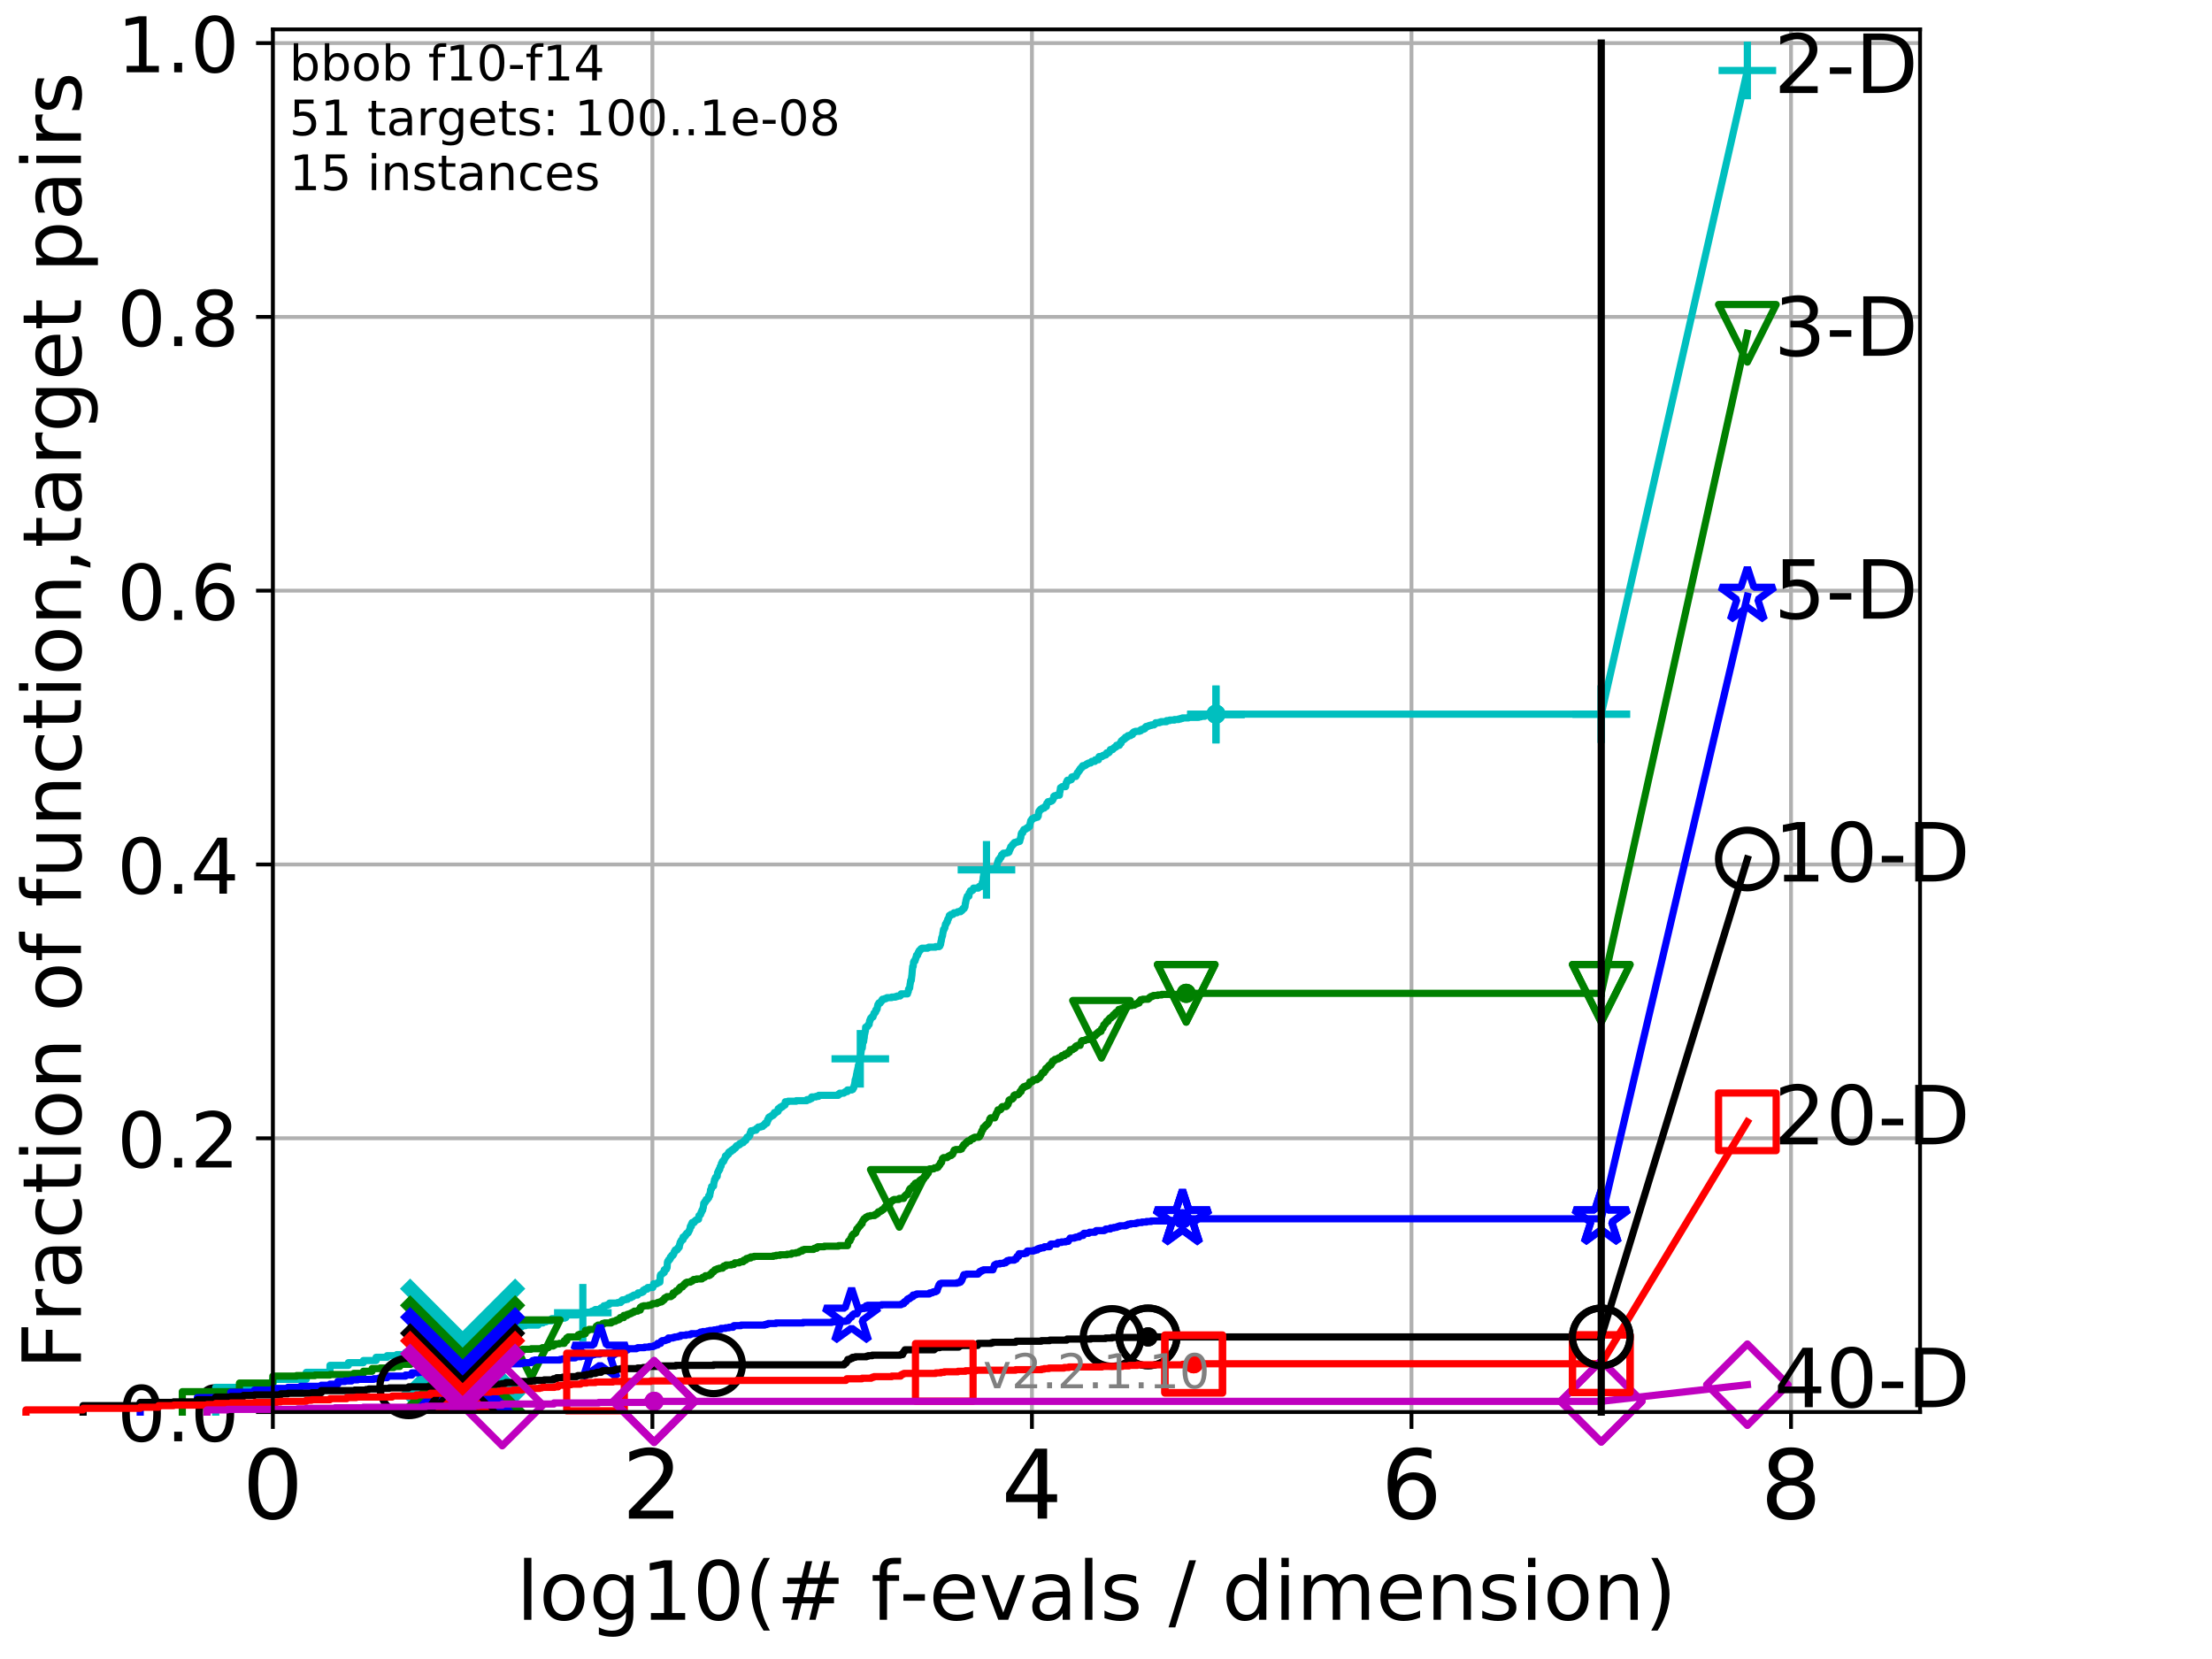 <?xml version="1.0" encoding="utf-8" standalone="no"?>
<!DOCTYPE svg PUBLIC "-//W3C//DTD SVG 1.1//EN"
  "http://www.w3.org/Graphics/SVG/1.1/DTD/svg11.dtd">
<!-- Created with matplotlib (http://matplotlib.org/) -->
<svg height="345.6pt" version="1.1" viewBox="0 0 460.8 345.6" width="460.8pt" xmlns="http://www.w3.org/2000/svg" xmlns:xlink="http://www.w3.org/1999/xlink">
 <defs>
  <style type="text/css">
*{stroke-linecap:butt;stroke-linejoin:round;}
  </style>
 </defs>
 <g id="figure_1">
  <g id="patch_1">
   <path d="M 0 345.6 
L 460.8 345.6 
L 460.8 0 
L 0 0 
z
" style="fill:#ffffff;"/>
  </g>
  <g id="axes_1">
   <g id="patch_2">
    <path d="M 56.84 294.16 
L 399.984 294.16 
L 399.984 6.125 
L 56.84 6.125 
z
" style="fill:#ffffff;"/>
   </g>
   <g id="matplotlib.axis_1">
    <g id="xtick_1">
     <g id="line2d_1">
      <path clip-path="url(#pcd1b909387)" d="M 56.84 294.16 
L 56.84 6.125 
" style="fill:none;stroke:#b0b0b0;stroke-linecap:square;stroke-width:0.8;"/>
     </g>
     <g id="line2d_2">
      <defs>
       <path d="M 0 0 
L 0 3.5 
" id="m1e8ef831fb" style="stroke:#000000;stroke-width:0.8;"/>
      </defs>
      <g>
       <use style="stroke:#000000;stroke-width:0.8;" x="56.84" xlink:href="#m1e8ef831fb" y="294.16"/>
      </g>
     </g>
     <g id="text_1">
      <!-- 0 -->
      <defs>
       <path d="M 31.781 66.406 
Q 24.172 66.406 20.328 58.906 
Q 16.5 51.422 16.5 36.375 
Q 16.5 21.391 20.328 13.891 
Q 24.172 6.391 31.781 6.391 
Q 39.453 6.391 43.281 13.891 
Q 47.125 21.391 47.125 36.375 
Q 47.125 51.422 43.281 58.906 
Q 39.453 66.406 31.781 66.406 
z
M 31.781 74.219 
Q 44.047 74.219 50.516 64.516 
Q 56.984 54.828 56.984 36.375 
Q 56.984 17.969 50.516 8.266 
Q 44.047 -1.422 31.781 -1.422 
Q 19.531 -1.422 13.062 8.266 
Q 6.594 17.969 6.594 36.375 
Q 6.594 54.828 13.062 64.516 
Q 19.531 74.219 31.781 74.219 
z
" id="DejaVuSans-30"/>
      </defs>
      <g transform="translate(50.477 316.357)scale(0.2 -0.2)">
       <use xlink:href="#DejaVuSans-30"/>
      </g>
     </g>
    </g>
    <g id="xtick_2">
     <g id="line2d_3">
      <path clip-path="url(#pcd1b909387)" d="M 135.905 294.16 
L 135.905 6.125 
" style="fill:none;stroke:#b0b0b0;stroke-linecap:square;stroke-width:0.8;"/>
     </g>
     <g id="line2d_4">
      <g>
       <use style="stroke:#000000;stroke-width:0.8;" x="135.905" xlink:href="#m1e8ef831fb" y="294.16"/>
      </g>
     </g>
     <g id="text_2">
      <!-- 2 -->
      <defs>
       <path d="M 19.188 8.297 
L 53.609 8.297 
L 53.609 0 
L 7.328 0 
L 7.328 8.297 
Q 12.938 14.109 22.625 23.891 
Q 32.328 33.688 34.812 36.531 
Q 39.547 41.844 41.422 45.531 
Q 43.312 49.219 43.312 52.781 
Q 43.312 58.594 39.234 62.25 
Q 35.156 65.922 28.609 65.922 
Q 23.969 65.922 18.812 64.312 
Q 13.672 62.703 7.812 59.422 
L 7.812 69.391 
Q 13.766 71.781 18.938 73 
Q 24.125 74.219 28.422 74.219 
Q 39.75 74.219 46.484 68.547 
Q 53.219 62.891 53.219 53.422 
Q 53.219 48.922 51.531 44.891 
Q 49.859 40.875 45.406 35.406 
Q 44.188 33.984 37.641 27.219 
Q 31.109 20.453 19.188 8.297 
z
" id="DejaVuSans-32"/>
      </defs>
      <g transform="translate(129.543 316.357)scale(0.2 -0.2)">
       <use xlink:href="#DejaVuSans-32"/>
      </g>
     </g>
    </g>
    <g id="xtick_3">
     <g id="line2d_5">
      <path clip-path="url(#pcd1b909387)" d="M 214.971 294.16 
L 214.971 6.125 
" style="fill:none;stroke:#b0b0b0;stroke-linecap:square;stroke-width:0.8;"/>
     </g>
     <g id="line2d_6">
      <g>
       <use style="stroke:#000000;stroke-width:0.8;" x="214.971" xlink:href="#m1e8ef831fb" y="294.16"/>
      </g>
     </g>
     <g id="text_3">
      <!-- 4 -->
      <defs>
       <path d="M 37.797 64.312 
L 12.891 25.391 
L 37.797 25.391 
z
M 35.203 72.906 
L 47.609 72.906 
L 47.609 25.391 
L 58.016 25.391 
L 58.016 17.188 
L 47.609 17.188 
L 47.609 0 
L 37.797 0 
L 37.797 17.188 
L 4.891 17.188 
L 4.891 26.703 
z
" id="DejaVuSans-34"/>
      </defs>
      <g transform="translate(208.608 316.357)scale(0.2 -0.2)">
       <use xlink:href="#DejaVuSans-34"/>
      </g>
     </g>
    </g>
    <g id="xtick_4">
     <g id="line2d_7">
      <path clip-path="url(#pcd1b909387)" d="M 294.036 294.16 
L 294.036 6.125 
" style="fill:none;stroke:#b0b0b0;stroke-linecap:square;stroke-width:0.8;"/>
     </g>
     <g id="line2d_8">
      <g>
       <use style="stroke:#000000;stroke-width:0.8;" x="294.036" xlink:href="#m1e8ef831fb" y="294.16"/>
      </g>
     </g>
     <g id="text_4">
      <!-- 6 -->
      <defs>
       <path d="M 33.016 40.375 
Q 26.375 40.375 22.484 35.828 
Q 18.609 31.297 18.609 23.391 
Q 18.609 15.531 22.484 10.953 
Q 26.375 6.391 33.016 6.391 
Q 39.656 6.391 43.531 10.953 
Q 47.406 15.531 47.406 23.391 
Q 47.406 31.297 43.531 35.828 
Q 39.656 40.375 33.016 40.375 
z
M 52.594 71.297 
L 52.594 62.312 
Q 48.875 64.062 45.094 64.984 
Q 41.312 65.922 37.594 65.922 
Q 27.828 65.922 22.672 59.328 
Q 17.531 52.734 16.797 39.406 
Q 19.672 43.656 24.016 45.922 
Q 28.375 48.188 33.594 48.188 
Q 44.578 48.188 50.953 41.516 
Q 57.328 34.859 57.328 23.391 
Q 57.328 12.156 50.688 5.359 
Q 44.047 -1.422 33.016 -1.422 
Q 20.359 -1.422 13.672 8.266 
Q 6.984 17.969 6.984 36.375 
Q 6.984 53.656 15.188 63.938 
Q 23.391 74.219 37.203 74.219 
Q 40.922 74.219 44.703 73.484 
Q 48.484 72.75 52.594 71.297 
z
" id="DejaVuSans-36"/>
      </defs>
      <g transform="translate(287.674 316.357)scale(0.2 -0.2)">
       <use xlink:href="#DejaVuSans-36"/>
      </g>
     </g>
    </g>
    <g id="xtick_5">
     <g id="line2d_9">
      <path clip-path="url(#pcd1b909387)" d="M 373.102 294.16 
L 373.102 6.125 
" style="fill:none;stroke:#b0b0b0;stroke-linecap:square;stroke-width:0.8;"/>
     </g>
     <g id="line2d_10">
      <g>
       <use style="stroke:#000000;stroke-width:0.8;" x="373.102" xlink:href="#m1e8ef831fb" y="294.16"/>
      </g>
     </g>
     <g id="text_5">
      <!-- 8 -->
      <defs>
       <path d="M 31.781 34.625 
Q 24.75 34.625 20.719 30.859 
Q 16.703 27.094 16.703 20.516 
Q 16.703 13.922 20.719 10.156 
Q 24.75 6.391 31.781 6.391 
Q 38.812 6.391 42.859 10.172 
Q 46.922 13.969 46.922 20.516 
Q 46.922 27.094 42.891 30.859 
Q 38.875 34.625 31.781 34.625 
z
M 21.922 38.812 
Q 15.578 40.375 12.031 44.719 
Q 8.5 49.078 8.5 55.328 
Q 8.5 64.062 14.719 69.141 
Q 20.953 74.219 31.781 74.219 
Q 42.672 74.219 48.875 69.141 
Q 55.078 64.062 55.078 55.328 
Q 55.078 49.078 51.531 44.719 
Q 48 40.375 41.703 38.812 
Q 48.828 37.156 52.797 32.312 
Q 56.781 27.484 56.781 20.516 
Q 56.781 9.906 50.312 4.234 
Q 43.844 -1.422 31.781 -1.422 
Q 19.734 -1.422 13.25 4.234 
Q 6.781 9.906 6.781 20.516 
Q 6.781 27.484 10.781 32.312 
Q 14.797 37.156 21.922 38.812 
z
M 18.312 54.391 
Q 18.312 48.734 21.844 45.562 
Q 25.391 42.391 31.781 42.391 
Q 38.141 42.391 41.719 45.562 
Q 45.312 48.734 45.312 54.391 
Q 45.312 60.062 41.719 63.234 
Q 38.141 66.406 31.781 66.406 
Q 25.391 66.406 21.844 63.234 
Q 18.312 60.062 18.312 54.391 
z
" id="DejaVuSans-38"/>
      </defs>
      <g transform="translate(366.739 316.357)scale(0.2 -0.2)">
       <use xlink:href="#DejaVuSans-38"/>
      </g>
     </g>
    </g>
    <g id="text_6">
     <!-- log10(# f-evals / dimension) -->
     <defs>
      <path d="M 9.422 75.984 
L 18.406 75.984 
L 18.406 0 
L 9.422 0 
z
" id="DejaVuSans-6c"/>
      <path d="M 30.609 48.391 
Q 23.391 48.391 19.188 42.75 
Q 14.984 37.109 14.984 27.297 
Q 14.984 17.484 19.156 11.844 
Q 23.344 6.203 30.609 6.203 
Q 37.797 6.203 41.984 11.859 
Q 46.188 17.531 46.188 27.297 
Q 46.188 37.016 41.984 42.703 
Q 37.797 48.391 30.609 48.391 
z
M 30.609 56 
Q 42.328 56 49.016 48.375 
Q 55.719 40.766 55.719 27.297 
Q 55.719 13.875 49.016 6.219 
Q 42.328 -1.422 30.609 -1.422 
Q 18.844 -1.422 12.172 6.219 
Q 5.516 13.875 5.516 27.297 
Q 5.516 40.766 12.172 48.375 
Q 18.844 56 30.609 56 
z
" id="DejaVuSans-6f"/>
      <path d="M 45.406 27.984 
Q 45.406 37.75 41.375 43.109 
Q 37.359 48.484 30.078 48.484 
Q 22.859 48.484 18.828 43.109 
Q 14.797 37.75 14.797 27.984 
Q 14.797 18.266 18.828 12.891 
Q 22.859 7.516 30.078 7.516 
Q 37.359 7.516 41.375 12.891 
Q 45.406 18.266 45.406 27.984 
z
M 54.391 6.781 
Q 54.391 -7.172 48.188 -13.984 
Q 42 -20.797 29.203 -20.797 
Q 24.469 -20.797 20.266 -20.094 
Q 16.062 -19.391 12.109 -17.922 
L 12.109 -9.188 
Q 16.062 -11.328 19.922 -12.344 
Q 23.781 -13.375 27.781 -13.375 
Q 36.625 -13.375 41.016 -8.766 
Q 45.406 -4.156 45.406 5.172 
L 45.406 9.625 
Q 42.625 4.781 38.281 2.391 
Q 33.938 0 27.875 0 
Q 17.828 0 11.672 7.656 
Q 5.516 15.328 5.516 27.984 
Q 5.516 40.672 11.672 48.328 
Q 17.828 56 27.875 56 
Q 33.938 56 38.281 53.609 
Q 42.625 51.219 45.406 46.391 
L 45.406 54.688 
L 54.391 54.688 
z
" id="DejaVuSans-67"/>
      <path d="M 12.406 8.297 
L 28.516 8.297 
L 28.516 63.922 
L 10.984 60.406 
L 10.984 69.391 
L 28.422 72.906 
L 38.281 72.906 
L 38.281 8.297 
L 54.391 8.297 
L 54.391 0 
L 12.406 0 
z
" id="DejaVuSans-31"/>
      <path d="M 31 75.875 
Q 24.469 64.656 21.281 53.656 
Q 18.109 42.672 18.109 31.391 
Q 18.109 20.125 21.312 9.062 
Q 24.516 -2 31 -13.188 
L 23.188 -13.188 
Q 15.875 -1.703 12.234 9.375 
Q 8.594 20.453 8.594 31.391 
Q 8.594 42.281 12.203 53.312 
Q 15.828 64.359 23.188 75.875 
z
" id="DejaVuSans-28"/>
      <path d="M 51.125 44 
L 36.922 44 
L 32.812 27.688 
L 47.125 27.688 
z
M 43.797 71.781 
L 38.719 51.516 
L 52.984 51.516 
L 58.109 71.781 
L 65.922 71.781 
L 60.891 51.516 
L 76.125 51.516 
L 76.125 44 
L 58.984 44 
L 54.984 27.688 
L 70.516 27.688 
L 70.516 20.219 
L 53.078 20.219 
L 48 0 
L 40.188 0 
L 45.219 20.219 
L 30.906 20.219 
L 25.875 0 
L 18.016 0 
L 23.094 20.219 
L 7.719 20.219 
L 7.719 27.688 
L 24.906 27.688 
L 29 44 
L 13.281 44 
L 13.281 51.516 
L 30.906 51.516 
L 35.891 71.781 
z
" id="DejaVuSans-23"/>
      <path id="DejaVuSans-20"/>
      <path d="M 37.109 75.984 
L 37.109 68.5 
L 28.516 68.5 
Q 23.688 68.5 21.797 66.547 
Q 19.922 64.594 19.922 59.516 
L 19.922 54.688 
L 34.719 54.688 
L 34.719 47.703 
L 19.922 47.703 
L 19.922 0 
L 10.891 0 
L 10.891 47.703 
L 2.297 47.703 
L 2.297 54.688 
L 10.891 54.688 
L 10.891 58.5 
Q 10.891 67.625 15.141 71.797 
Q 19.391 75.984 28.609 75.984 
z
" id="DejaVuSans-66"/>
      <path d="M 4.891 31.391 
L 31.203 31.391 
L 31.203 23.391 
L 4.891 23.391 
z
" id="DejaVuSans-2d"/>
      <path d="M 56.203 29.594 
L 56.203 25.203 
L 14.891 25.203 
Q 15.484 15.922 20.484 11.062 
Q 25.484 6.203 34.422 6.203 
Q 39.594 6.203 44.453 7.469 
Q 49.312 8.734 54.109 11.281 
L 54.109 2.781 
Q 49.266 0.734 44.188 -0.344 
Q 39.109 -1.422 33.891 -1.422 
Q 20.797 -1.422 13.156 6.188 
Q 5.516 13.812 5.516 26.812 
Q 5.516 40.234 12.766 48.109 
Q 20.016 56 32.328 56 
Q 43.359 56 49.781 48.891 
Q 56.203 41.797 56.203 29.594 
z
M 47.219 32.234 
Q 47.125 39.594 43.094 43.984 
Q 39.062 48.391 32.422 48.391 
Q 24.906 48.391 20.391 44.141 
Q 15.875 39.891 15.188 32.172 
z
" id="DejaVuSans-65"/>
      <path d="M 2.984 54.688 
L 12.5 54.688 
L 29.594 8.797 
L 46.688 54.688 
L 56.203 54.688 
L 35.688 0 
L 23.484 0 
z
" id="DejaVuSans-76"/>
      <path d="M 34.281 27.484 
Q 23.391 27.484 19.188 25 
Q 14.984 22.516 14.984 16.5 
Q 14.984 11.719 18.141 8.906 
Q 21.297 6.109 26.703 6.109 
Q 34.188 6.109 38.703 11.406 
Q 43.219 16.703 43.219 25.484 
L 43.219 27.484 
z
M 52.203 31.203 
L 52.203 0 
L 43.219 0 
L 43.219 8.297 
Q 40.141 3.328 35.547 0.953 
Q 30.953 -1.422 24.312 -1.422 
Q 15.922 -1.422 10.953 3.297 
Q 6 8.016 6 15.922 
Q 6 25.141 12.172 29.828 
Q 18.359 34.516 30.609 34.516 
L 43.219 34.516 
L 43.219 35.406 
Q 43.219 41.609 39.141 45 
Q 35.062 48.391 27.688 48.391 
Q 23 48.391 18.547 47.266 
Q 14.109 46.141 10.016 43.891 
L 10.016 52.203 
Q 14.938 54.109 19.578 55.047 
Q 24.219 56 28.609 56 
Q 40.484 56 46.344 49.844 
Q 52.203 43.703 52.203 31.203 
z
" id="DejaVuSans-61"/>
      <path d="M 44.281 53.078 
L 44.281 44.578 
Q 40.484 46.531 36.375 47.5 
Q 32.281 48.484 27.875 48.484 
Q 21.188 48.484 17.844 46.438 
Q 14.5 44.391 14.5 40.281 
Q 14.5 37.156 16.891 35.375 
Q 19.281 33.594 26.516 31.984 
L 29.594 31.297 
Q 39.156 29.25 43.188 25.516 
Q 47.219 21.781 47.219 15.094 
Q 47.219 7.469 41.188 3.016 
Q 35.156 -1.422 24.609 -1.422 
Q 20.219 -1.422 15.453 -0.562 
Q 10.688 0.297 5.422 2 
L 5.422 11.281 
Q 10.406 8.688 15.234 7.391 
Q 20.062 6.109 24.812 6.109 
Q 31.156 6.109 34.562 8.281 
Q 37.984 10.453 37.984 14.406 
Q 37.984 18.062 35.516 20.016 
Q 33.062 21.969 24.703 23.781 
L 21.578 24.516 
Q 13.234 26.266 9.516 29.906 
Q 5.812 33.547 5.812 39.891 
Q 5.812 47.609 11.281 51.797 
Q 16.75 56 26.812 56 
Q 31.781 56 36.172 55.266 
Q 40.578 54.547 44.281 53.078 
z
" id="DejaVuSans-73"/>
      <path d="M 25.391 72.906 
L 33.688 72.906 
L 8.297 -9.281 
L 0 -9.281 
z
" id="DejaVuSans-2f"/>
      <path d="M 45.406 46.391 
L 45.406 75.984 
L 54.391 75.984 
L 54.391 0 
L 45.406 0 
L 45.406 8.203 
Q 42.578 3.328 38.25 0.953 
Q 33.938 -1.422 27.875 -1.422 
Q 17.969 -1.422 11.734 6.484 
Q 5.516 14.406 5.516 27.297 
Q 5.516 40.188 11.734 48.094 
Q 17.969 56 27.875 56 
Q 33.938 56 38.25 53.625 
Q 42.578 51.266 45.406 46.391 
z
M 14.797 27.297 
Q 14.797 17.391 18.875 11.75 
Q 22.953 6.109 30.078 6.109 
Q 37.203 6.109 41.297 11.75 
Q 45.406 17.391 45.406 27.297 
Q 45.406 37.203 41.297 42.844 
Q 37.203 48.484 30.078 48.484 
Q 22.953 48.484 18.875 42.844 
Q 14.797 37.203 14.797 27.297 
z
" id="DejaVuSans-64"/>
      <path d="M 9.422 54.688 
L 18.406 54.688 
L 18.406 0 
L 9.422 0 
z
M 9.422 75.984 
L 18.406 75.984 
L 18.406 64.594 
L 9.422 64.594 
z
" id="DejaVuSans-69"/>
      <path d="M 52 44.188 
Q 55.375 50.25 60.062 53.125 
Q 64.75 56 71.094 56 
Q 79.641 56 84.281 50.016 
Q 88.922 44.047 88.922 33.016 
L 88.922 0 
L 79.891 0 
L 79.891 32.719 
Q 79.891 40.578 77.094 44.375 
Q 74.312 48.188 68.609 48.188 
Q 61.625 48.188 57.562 43.547 
Q 53.516 38.922 53.516 30.906 
L 53.516 0 
L 44.484 0 
L 44.484 32.719 
Q 44.484 40.625 41.703 44.406 
Q 38.922 48.188 33.109 48.188 
Q 26.219 48.188 22.156 43.531 
Q 18.109 38.875 18.109 30.906 
L 18.109 0 
L 9.078 0 
L 9.078 54.688 
L 18.109 54.688 
L 18.109 46.188 
Q 21.188 51.219 25.484 53.609 
Q 29.781 56 35.688 56 
Q 41.656 56 45.828 52.969 
Q 50 49.953 52 44.188 
z
" id="DejaVuSans-6d"/>
      <path d="M 54.891 33.016 
L 54.891 0 
L 45.906 0 
L 45.906 32.719 
Q 45.906 40.484 42.875 44.328 
Q 39.844 48.188 33.797 48.188 
Q 26.516 48.188 22.312 43.547 
Q 18.109 38.922 18.109 30.906 
L 18.109 0 
L 9.078 0 
L 9.078 54.688 
L 18.109 54.688 
L 18.109 46.188 
Q 21.344 51.125 25.703 53.562 
Q 30.078 56 35.797 56 
Q 45.219 56 50.047 50.172 
Q 54.891 44.344 54.891 33.016 
z
" id="DejaVuSans-6e"/>
      <path d="M 8.016 75.875 
L 15.828 75.875 
Q 23.141 64.359 26.781 53.312 
Q 30.422 42.281 30.422 31.391 
Q 30.422 20.453 26.781 9.375 
Q 23.141 -1.703 15.828 -13.188 
L 8.016 -13.188 
Q 14.5 -2 17.703 9.062 
Q 20.906 20.125 20.906 31.391 
Q 20.906 42.672 17.703 53.656 
Q 14.5 64.656 8.016 75.875 
z
" id="DejaVuSans-29"/>
     </defs>
     <g transform="translate(107.571 337.434)scale(0.17 -0.17)">
      <use xlink:href="#DejaVuSans-6c"/>
      <use x="27.783" xlink:href="#DejaVuSans-6f"/>
      <use x="88.965" xlink:href="#DejaVuSans-67"/>
      <use x="152.441" xlink:href="#DejaVuSans-31"/>
      <use x="216.064" xlink:href="#DejaVuSans-30"/>
      <use x="279.688" xlink:href="#DejaVuSans-28"/>
      <use x="318.701" xlink:href="#DejaVuSans-23"/>
      <use x="402.49" xlink:href="#DejaVuSans-20"/>
      <use x="434.277" xlink:href="#DejaVuSans-66"/>
      <use x="469.404" xlink:href="#DejaVuSans-2d"/>
      <use x="505.488" xlink:href="#DejaVuSans-65"/>
      <use x="567.012" xlink:href="#DejaVuSans-76"/>
      <use x="626.191" xlink:href="#DejaVuSans-61"/>
      <use x="687.471" xlink:href="#DejaVuSans-6c"/>
      <use x="715.254" xlink:href="#DejaVuSans-73"/>
      <use x="767.354" xlink:href="#DejaVuSans-20"/>
      <use x="799.141" xlink:href="#DejaVuSans-2f"/>
      <use x="832.832" xlink:href="#DejaVuSans-20"/>
      <use x="864.619" xlink:href="#DejaVuSans-64"/>
      <use x="928.096" xlink:href="#DejaVuSans-69"/>
      <use x="955.879" xlink:href="#DejaVuSans-6d"/>
      <use x="1053.291" xlink:href="#DejaVuSans-65"/>
      <use x="1114.814" xlink:href="#DejaVuSans-6e"/>
      <use x="1178.193" xlink:href="#DejaVuSans-73"/>
      <use x="1230.293" xlink:href="#DejaVuSans-69"/>
      <use x="1258.076" xlink:href="#DejaVuSans-6f"/>
      <use x="1319.258" xlink:href="#DejaVuSans-6e"/>
      <use x="1382.637" xlink:href="#DejaVuSans-29"/>
     </g>
    </g>
   </g>
   <g id="matplotlib.axis_2">
    <g id="ytick_1">
     <g id="line2d_11">
      <path clip-path="url(#pcd1b909387)" d="M 56.84 294.16 
L 399.984 294.16 
" style="fill:none;stroke:#b0b0b0;stroke-linecap:square;stroke-width:0.8;"/>
     </g>
     <g id="line2d_12">
      <defs>
       <path d="M 0 0 
L -3.5 0 
" id="m4322978c56" style="stroke:#000000;stroke-width:0.8;"/>
      </defs>
      <g>
       <use style="stroke:#000000;stroke-width:0.8;" x="56.84" xlink:href="#m4322978c56" y="294.16"/>
      </g>
     </g>
     <g id="text_7">
      <!-- 0.0 -->
      <defs>
       <path d="M 10.688 12.406 
L 21 12.406 
L 21 0 
L 10.688 0 
z
" id="DejaVuSans-2e"/>
      </defs>
      <g transform="translate(24.395 300.239)scale(0.16 -0.16)">
       <use xlink:href="#DejaVuSans-30"/>
       <use x="63.623" xlink:href="#DejaVuSans-2e"/>
       <use x="95.41" xlink:href="#DejaVuSans-30"/>
      </g>
     </g>
    </g>
    <g id="ytick_2">
     <g id="line2d_13">
      <path clip-path="url(#pcd1b909387)" d="M 56.84 237.123 
L 399.984 237.123 
" style="fill:none;stroke:#b0b0b0;stroke-linecap:square;stroke-width:0.8;"/>
     </g>
     <g id="line2d_14">
      <g>
       <use style="stroke:#000000;stroke-width:0.8;" x="56.84" xlink:href="#m4322978c56" y="237.123"/>
      </g>
     </g>
     <g id="text_8">
      <!-- 0.2 -->
      <g transform="translate(24.395 243.202)scale(0.16 -0.16)">
       <use xlink:href="#DejaVuSans-30"/>
       <use x="63.623" xlink:href="#DejaVuSans-2e"/>
       <use x="95.41" xlink:href="#DejaVuSans-32"/>
      </g>
     </g>
    </g>
    <g id="ytick_3">
     <g id="line2d_15">
      <path clip-path="url(#pcd1b909387)" d="M 56.84 180.087 
L 399.984 180.087 
" style="fill:none;stroke:#b0b0b0;stroke-linecap:square;stroke-width:0.8;"/>
     </g>
     <g id="line2d_16">
      <g>
       <use style="stroke:#000000;stroke-width:0.8;" x="56.84" xlink:href="#m4322978c56" y="180.087"/>
      </g>
     </g>
     <g id="text_9">
      <!-- 0.4 -->
      <g transform="translate(24.395 186.166)scale(0.16 -0.16)">
       <use xlink:href="#DejaVuSans-30"/>
       <use x="63.623" xlink:href="#DejaVuSans-2e"/>
       <use x="95.41" xlink:href="#DejaVuSans-34"/>
      </g>
     </g>
    </g>
    <g id="ytick_4">
     <g id="line2d_17">
      <path clip-path="url(#pcd1b909387)" d="M 56.84 123.05 
L 399.984 123.05 
" style="fill:none;stroke:#b0b0b0;stroke-linecap:square;stroke-width:0.8;"/>
     </g>
     <g id="line2d_18">
      <g>
       <use style="stroke:#000000;stroke-width:0.8;" x="56.84" xlink:href="#m4322978c56" y="123.05"/>
      </g>
     </g>
     <g id="text_10">
      <!-- 0.6 -->
      <g transform="translate(24.395 129.129)scale(0.16 -0.16)">
       <use xlink:href="#DejaVuSans-30"/>
       <use x="63.623" xlink:href="#DejaVuSans-2e"/>
       <use x="95.41" xlink:href="#DejaVuSans-36"/>
      </g>
     </g>
    </g>
    <g id="ytick_5">
     <g id="line2d_19">
      <path clip-path="url(#pcd1b909387)" d="M 56.84 66.014 
L 399.984 66.014 
" style="fill:none;stroke:#b0b0b0;stroke-linecap:square;stroke-width:0.8;"/>
     </g>
     <g id="line2d_20">
      <g>
       <use style="stroke:#000000;stroke-width:0.8;" x="56.84" xlink:href="#m4322978c56" y="66.014"/>
      </g>
     </g>
     <g id="text_11">
      <!-- 0.8 -->
      <g transform="translate(24.395 72.092)scale(0.16 -0.16)">
       <use xlink:href="#DejaVuSans-30"/>
       <use x="63.623" xlink:href="#DejaVuSans-2e"/>
       <use x="95.41" xlink:href="#DejaVuSans-38"/>
      </g>
     </g>
    </g>
    <g id="ytick_6">
     <g id="line2d_21">
      <path clip-path="url(#pcd1b909387)" d="M 56.84 8.977 
L 399.984 8.977 
" style="fill:none;stroke:#b0b0b0;stroke-linecap:square;stroke-width:0.8;"/>
     </g>
     <g id="line2d_22">
      <g>
       <use style="stroke:#000000;stroke-width:0.8;" x="56.84" xlink:href="#m4322978c56" y="8.977"/>
      </g>
     </g>
     <g id="text_12">
      <!-- 1.0 -->
      <g transform="translate(24.395 15.056)scale(0.16 -0.16)">
       <use xlink:href="#DejaVuSans-31"/>
       <use x="63.623" xlink:href="#DejaVuSans-2e"/>
       <use x="95.41" xlink:href="#DejaVuSans-30"/>
      </g>
     </g>
    </g>
    <g id="text_13">
     <!-- Fraction of function,target pairs -->
     <defs>
      <path d="M 9.812 72.906 
L 51.703 72.906 
L 51.703 64.594 
L 19.672 64.594 
L 19.672 43.109 
L 48.578 43.109 
L 48.578 34.812 
L 19.672 34.812 
L 19.672 0 
L 9.812 0 
z
" id="DejaVuSans-46"/>
      <path d="M 41.109 46.297 
Q 39.594 47.172 37.812 47.578 
Q 36.031 48 33.891 48 
Q 26.266 48 22.188 43.047 
Q 18.109 38.094 18.109 28.812 
L 18.109 0 
L 9.078 0 
L 9.078 54.688 
L 18.109 54.688 
L 18.109 46.188 
Q 20.953 51.172 25.484 53.578 
Q 30.031 56 36.531 56 
Q 37.453 56 38.578 55.875 
Q 39.703 55.766 41.062 55.516 
z
" id="DejaVuSans-72"/>
      <path d="M 48.781 52.594 
L 48.781 44.188 
Q 44.969 46.297 41.141 47.344 
Q 37.312 48.391 33.406 48.391 
Q 24.656 48.391 19.812 42.844 
Q 14.984 37.312 14.984 27.297 
Q 14.984 17.281 19.812 11.734 
Q 24.656 6.203 33.406 6.203 
Q 37.312 6.203 41.141 7.25 
Q 44.969 8.297 48.781 10.406 
L 48.781 2.094 
Q 45.016 0.344 40.984 -0.531 
Q 36.969 -1.422 32.422 -1.422 
Q 20.062 -1.422 12.781 6.344 
Q 5.516 14.109 5.516 27.297 
Q 5.516 40.672 12.859 48.328 
Q 20.219 56 33.016 56 
Q 37.156 56 41.109 55.141 
Q 45.062 54.297 48.781 52.594 
z
" id="DejaVuSans-63"/>
      <path d="M 18.312 70.219 
L 18.312 54.688 
L 36.812 54.688 
L 36.812 47.703 
L 18.312 47.703 
L 18.312 18.016 
Q 18.312 11.328 20.141 9.422 
Q 21.969 7.516 27.594 7.516 
L 36.812 7.516 
L 36.812 0 
L 27.594 0 
Q 17.188 0 13.234 3.875 
Q 9.281 7.766 9.281 18.016 
L 9.281 47.703 
L 2.688 47.703 
L 2.688 54.688 
L 9.281 54.688 
L 9.281 70.219 
z
" id="DejaVuSans-74"/>
      <path d="M 8.5 21.578 
L 8.5 54.688 
L 17.484 54.688 
L 17.484 21.922 
Q 17.484 14.156 20.5 10.266 
Q 23.531 6.391 29.594 6.391 
Q 36.859 6.391 41.078 11.031 
Q 45.312 15.672 45.312 23.688 
L 45.312 54.688 
L 54.297 54.688 
L 54.297 0 
L 45.312 0 
L 45.312 8.406 
Q 42.047 3.422 37.719 1 
Q 33.406 -1.422 27.688 -1.422 
Q 18.266 -1.422 13.375 4.438 
Q 8.5 10.297 8.5 21.578 
z
M 31.109 56 
z
" id="DejaVuSans-75"/>
      <path d="M 11.719 12.406 
L 22.016 12.406 
L 22.016 4 
L 14.016 -11.625 
L 7.719 -11.625 
L 11.719 4 
z
" id="DejaVuSans-2c"/>
      <path d="M 18.109 8.203 
L 18.109 -20.797 
L 9.078 -20.797 
L 9.078 54.688 
L 18.109 54.688 
L 18.109 46.391 
Q 20.953 51.266 25.266 53.625 
Q 29.594 56 35.594 56 
Q 45.562 56 51.781 48.094 
Q 58.016 40.188 58.016 27.297 
Q 58.016 14.406 51.781 6.484 
Q 45.562 -1.422 35.594 -1.422 
Q 29.594 -1.422 25.266 0.953 
Q 20.953 3.328 18.109 8.203 
z
M 48.688 27.297 
Q 48.688 37.203 44.609 42.844 
Q 40.531 48.484 33.406 48.484 
Q 26.266 48.484 22.188 42.844 
Q 18.109 37.203 18.109 27.297 
Q 18.109 17.391 22.188 11.75 
Q 26.266 6.109 33.406 6.109 
Q 40.531 6.109 44.609 11.75 
Q 48.688 17.391 48.688 27.297 
z
" id="DejaVuSans-70"/>
     </defs>
     <g transform="translate(16.86 285.282)rotate(-90)scale(0.17 -0.17)">
      <use xlink:href="#DejaVuSans-46"/>
      <use x="57.41" xlink:href="#DejaVuSans-72"/>
      <use x="98.523" xlink:href="#DejaVuSans-61"/>
      <use x="159.803" xlink:href="#DejaVuSans-63"/>
      <use x="214.783" xlink:href="#DejaVuSans-74"/>
      <use x="253.992" xlink:href="#DejaVuSans-69"/>
      <use x="281.775" xlink:href="#DejaVuSans-6f"/>
      <use x="342.957" xlink:href="#DejaVuSans-6e"/>
      <use x="406.336" xlink:href="#DejaVuSans-20"/>
      <use x="438.123" xlink:href="#DejaVuSans-6f"/>
      <use x="499.305" xlink:href="#DejaVuSans-66"/>
      <use x="534.51" xlink:href="#DejaVuSans-20"/>
      <use x="566.297" xlink:href="#DejaVuSans-66"/>
      <use x="601.502" xlink:href="#DejaVuSans-75"/>
      <use x="664.881" xlink:href="#DejaVuSans-6e"/>
      <use x="728.26" xlink:href="#DejaVuSans-63"/>
      <use x="783.24" xlink:href="#DejaVuSans-74"/>
      <use x="822.449" xlink:href="#DejaVuSans-69"/>
      <use x="850.232" xlink:href="#DejaVuSans-6f"/>
      <use x="911.414" xlink:href="#DejaVuSans-6e"/>
      <use x="974.793" xlink:href="#DejaVuSans-2c"/>
      <use x="1006.58" xlink:href="#DejaVuSans-74"/>
      <use x="1045.789" xlink:href="#DejaVuSans-61"/>
      <use x="1107.068" xlink:href="#DejaVuSans-72"/>
      <use x="1148.166" xlink:href="#DejaVuSans-67"/>
      <use x="1211.643" xlink:href="#DejaVuSans-65"/>
      <use x="1273.166" xlink:href="#DejaVuSans-74"/>
      <use x="1312.375" xlink:href="#DejaVuSans-20"/>
      <use x="1344.162" xlink:href="#DejaVuSans-70"/>
      <use x="1407.639" xlink:href="#DejaVuSans-61"/>
      <use x="1468.918" xlink:href="#DejaVuSans-69"/>
      <use x="1496.701" xlink:href="#DejaVuSans-72"/>
      <use x="1537.814" xlink:href="#DejaVuSans-73"/>
     </g>
    </g>
   </g>
   <g id="line2d_23">
    <defs>
     <path d="M 0 1.5 
C 0.398 1.5 0.779 1.342 1.061 1.061 
C 1.342 0.779 1.5 0.398 1.5 0 
C 1.5 -0.398 1.342 -0.779 1.061 -1.061 
C 0.779 -1.342 0.398 -1.5 0 -1.5 
C -0.398 -1.5 -0.779 -1.342 -1.061 -1.061 
C -1.342 -0.779 -1.5 -0.398 -1.5 0 
C -1.5 0.398 -1.342 0.779 -1.061 1.061 
C -0.779 1.342 -0.398 1.5 0 1.5 
z
" id="m5b7d0b0a29" style="stroke:#00bfbf;"/>
    </defs>
    <g>
     <use style="fill:#00bfbf;stroke:#00bfbf;" x="253.306" xlink:href="#m5b7d0b0a29" y="148.773"/>
     <use style="fill:#00bfbf;stroke:#00bfbf;" x="253.306" xlink:href="#m5b7d0b0a29" y="148.773"/>
    </g>
   </g>
   <g id="line2d_24">
    <path d="M 44.939 294.16 
L 44.939 289.016 
L 56.84 289.016 
L 56.84 287.338 
L 63.801 287.338 
L 63.801 285.884 
L 68.741 285.884 
L 68.741 284.43 
L 72.572 284.43 
L 72.572 283.871 
L 75.702 283.871 
L 75.702 283.424 
L 78.348 283.424 
L 78.348 282.753 
L 80.641 282.753 
L 80.641 282.417 
L 82.663 282.417 
L 82.663 282.193 
L 84.472 282.193 
L 84.472 281.746 
L 86.109 281.746 
L 86.109 281.522 
L 88.977 281.522 
L 88.977 280.74 
L 90.249 280.74 
L 90.249 280.18 
L 91.434 280.18 
L 91.434 279.957 
L 93.582 279.957 
L 93.582 279.845 
L 95.492 279.845 
L 95.492 279.398 
L 97.21 279.398 
L 97.21 278.838 
L 98.009 278.838 
L 98.009 278.727 
L 98.772 278.727 
L 98.772 278.615 
L 99.503 278.615 
L 99.503 278.503 
L 101.525 278.503 
L 101.525 278.391 
L 102.15 278.391 
L 102.15 278.056 
L 103.334 278.056 
L 103.334 277.944 
L 103.897 277.944 
L 103.897 277.832 
L 104.97 277.832 
L 104.97 277.496 
L 105.981 277.496 
L 105.981 277.385 
L 106.464 277.385 
L 106.464 277.273 
L 107.839 277.273 
L 107.839 276.378 
L 108.697 276.378 
L 108.697 276.154 
L 109.515 276.154 
L 109.515 276.042 
L 112.104 276.042 
L 112.104 275.595 
L 113.105 275.595 
L 113.105 275.371 
L 113.741 275.371 
L 113.741 275.148 
L 114.946 275.148 
L 114.946 274.7 
L 116.609 274.7 
L 116.609 274.589 
L 117.634 274.589 
L 117.634 274.477 
L 117.881 274.477 
L 117.881 274.141 
L 118.125 274.141 
L 118.125 273.918 
L 120.387 273.918 
L 120.387 273.806 
L 120.598 273.806 
L 120.598 273.694 
L 120.806 273.694 
L 120.806 273.582 
L 121.415 273.582 
L 121.415 273.47 
L 122.196 273.47 
L 122.196 273.358 
L 123.124 273.358 
L 123.124 273.247 
L 123.304 273.247 
L 123.304 273.135 
L 123.832 273.135 
L 123.832 272.911 
L 124.005 272.911 
L 124.005 272.799 
L 125.167 272.799 
L 125.167 272.464 
L 125.641 272.464 
L 125.641 272.352 
L 125.797 272.352 
L 125.797 272.016 
L 126.255 272.016 
L 126.255 271.905 
L 126.553 271.905 
L 126.553 271.793 
L 126.847 271.793 
L 126.847 271.681 
L 126.991 271.681 
L 126.991 271.457 
L 128.641 271.457 
L 128.641 271.345 
L 129.284 271.345 
L 129.284 271.122 
L 129.535 271.122 
L 129.535 270.898 
L 129.659 270.898 
L 129.659 270.786 
L 130.265 270.786 
L 130.265 270.674 
L 130.736 270.674 
L 130.736 270.451 
L 130.851 270.451 
L 130.851 270.339 
L 131.418 270.339 
L 131.418 270.115 
L 131.858 270.115 
L 131.858 269.891 
L 132.074 269.891 
L 132.074 269.78 
L 132.809 269.78 
L 132.912 269.332 
L 133.514 269.332 
L 133.514 269.22 
L 133.808 269.22 
L 133.808 269.109 
L 134.001 269.109 
L 134.001 268.773 
L 134.286 268.773 
L 134.38 268.549 
L 134.843 268.549 
L 134.934 268.214 
L 135.991 268.214 
L 135.991 267.878 
L 136.161 267.878 
L 136.161 267.431 
L 136.825 267.431 
L 136.825 267.319 
L 136.987 267.319 
L 136.987 267.207 
L 137.227 267.207 
L 137.227 267.096 
L 137.464 267.096 
L 137.542 265.754 
L 137.62 265.754 
L 137.62 265.53 
L 137.774 265.53 
L 137.774 265.418 
L 137.928 265.418 
L 138.004 265.194 
L 138.23 265.194 
L 138.23 265.083 
L 138.379 265.083 
L 138.379 264.523 
L 138.527 264.523 
L 138.527 264.412 
L 138.82 264.412 
L 138.892 264.076 
L 138.964 264.076 
L 139.036 262.958 
L 139.107 262.958 
L 139.107 262.734 
L 139.249 262.734 
L 139.319 262.398 
L 139.529 262.398 
L 139.599 262.175 
L 139.668 262.175 
L 139.668 261.839 
L 139.873 261.839 
L 139.941 261.504 
L 140.211 261.504 
L 140.211 261.28 
L 140.344 261.28 
L 140.41 260.833 
L 140.541 260.833 
L 140.607 260.497 
L 140.672 260.497 
L 140.672 260.385 
L 141.058 260.385 
L 141.121 260.05 
L 141.31 260.05 
L 141.31 259.826 
L 141.497 259.826 
L 141.559 259.267 
L 141.621 259.267 
L 141.682 258.82 
L 141.743 258.82 
L 141.743 258.708 
L 141.865 258.708 
L 141.926 258.372 
L 142.046 258.372 
L 142.046 258.26 
L 142.285 258.26 
L 142.285 257.701 
L 142.578 257.701 
L 142.578 257.589 
L 142.694 257.589 
L 142.694 257.366 
L 142.867 257.366 
L 142.867 257.142 
L 142.981 257.142 
L 143.038 256.918 
L 143.263 256.918 
L 143.263 256.807 
L 143.374 256.807 
L 143.485 256.471 
L 143.54 256.471 
L 143.65 256.136 
L 143.704 256.136 
L 143.813 255.465 
L 144.028 255.465 
L 144.028 255.017 
L 144.188 255.017 
L 144.188 254.682 
L 144.607 254.682 
L 144.607 254.458 
L 144.761 254.458 
L 144.864 254.234 
L 145.016 254.234 
L 145.016 254.123 
L 145.217 254.123 
L 145.217 254.011 
L 145.513 254.011 
L 145.611 253.228 
L 145.757 253.228 
L 145.853 253.004 
L 145.949 253.004 
L 146.045 252.557 
L 146.14 252.557 
L 146.234 252.109 
L 146.374 252.109 
L 146.467 251.55 
L 146.514 251.55 
L 146.606 250.656 
L 146.789 250.656 
L 146.835 250.32 
L 147.015 250.32 
L 147.105 249.873 
L 147.371 249.873 
L 147.459 249.649 
L 147.503 249.649 
L 147.503 249.537 
L 147.633 249.537 
L 147.633 249.09 
L 147.849 249.09 
L 147.934 248.419 
L 147.977 248.419 
L 148.019 247.86 
L 148.104 247.86 
L 148.188 247.636 
L 148.23 247.636 
L 148.23 247.189 
L 148.479 247.189 
L 148.479 247.077 
L 148.644 247.077 
L 148.725 246.294 
L 148.766 246.294 
L 148.847 245.735 
L 148.968 245.735 
L 149.048 245.287 
L 149.207 245.287 
L 149.246 245.064 
L 149.403 245.064 
L 149.481 244.281 
L 149.52 244.281 
L 149.598 244.057 
L 149.636 244.057 
L 149.636 243.945 
L 149.752 243.945 
L 149.79 243.61 
L 149.942 243.61 
L 150.018 243.051 
L 150.093 243.051 
L 150.093 242.939 
L 150.206 242.939 
L 150.28 242.38 
L 150.391 242.38 
L 150.502 241.932 
L 150.756 241.932 
L 150.793 241.597 
L 150.9 241.597 
L 151.008 241.261 
L 151.079 241.261 
L 151.114 240.814 
L 151.395 240.814 
L 151.499 240.479 
L 151.74 240.479 
L 151.808 240.031 
L 151.943 240.031 
L 151.943 239.919 
L 152.277 239.919 
L 152.277 239.696 
L 152.409 239.696 
L 152.409 239.584 
L 152.734 239.584 
L 152.734 239.36 
L 152.927 239.36 
L 152.927 239.248 
L 153.117 239.248 
L 153.117 239.136 
L 153.242 239.136 
L 153.242 238.913 
L 153.367 238.913 
L 153.429 238.689 
L 153.675 238.689 
L 153.675 238.577 
L 153.857 238.577 
L 153.857 238.465 
L 154.096 238.465 
L 154.096 238.242 
L 154.333 238.242 
L 154.333 238.13 
L 154.566 238.13 
L 154.566 238.018 
L 154.853 238.018 
L 154.853 237.794 
L 154.966 237.794 
L 154.966 237.683 
L 155.079 237.683 
L 155.079 237.571 
L 155.358 237.571 
L 155.413 237.235 
L 155.523 237.235 
L 155.605 236.9 
L 155.929 236.9 
L 156.036 236.564 
L 156.194 236.564 
L 156.273 236.005 
L 156.352 236.005 
L 156.456 235.558 
L 156.967 235.558 
L 156.967 235.446 
L 157.487 235.446 
L 157.56 235.11 
L 157.73 235.11 
L 157.73 234.999 
L 157.898 234.999 
L 157.969 234.775 
L 158.484 234.775 
L 158.484 234.663 
L 158.893 234.663 
L 158.938 234.439 
L 159.117 234.439 
L 159.117 234.327 
L 159.272 234.327 
L 159.382 233.992 
L 159.749 233.992 
L 159.749 233.656 
L 159.877 233.656 
L 159.92 233.209 
L 160.089 233.209 
L 160.151 232.762 
L 160.297 232.762 
L 160.297 232.65 
L 160.565 232.65 
L 160.565 232.538 
L 160.687 232.538 
L 160.687 232.426 
L 160.948 232.426 
L 160.948 232.314 
L 161.107 232.314 
L 161.107 232.091 
L 161.323 232.091 
L 161.323 231.755 
L 161.71 231.755 
L 161.71 231.643 
L 161.824 231.643 
L 161.824 231.532 
L 162.087 231.532 
L 162.106 230.972 
L 162.457 230.972 
L 162.53 230.637 
L 162.926 230.637 
L 162.926 230.413 
L 163.191 230.413 
L 163.278 230.19 
L 163.538 230.19 
L 163.589 229.519 
L 164.161 229.519 
L 164.161 229.407 
L 165.862 229.407 
L 165.862 229.295 
L 168.055 229.295 
L 168.095 229.071 
L 168.614 229.071 
L 168.614 228.959 
L 168.829 228.959 
L 168.829 228.848 
L 169.08 228.848 
L 169.08 228.512 
L 169.964 228.512 
L 169.964 228.4 
L 170.51 228.4 
L 170.556 228.176 
L 174.621 228.176 
L 174.621 227.953 
L 174.933 227.953 
L 174.933 227.729 
L 175.77 227.729 
L 175.77 227.617 
L 175.946 227.617 
L 175.946 227.505 
L 176.128 227.505 
L 176.128 227.394 
L 176.527 227.394 
L 176.544 227.058 
L 177.437 227.058 
L 177.437 226.946 
L 177.658 226.946 
L 177.748 226.611 
L 177.845 226.611 
L 177.92 226.163 
L 177.972 226.163 
L 178.082 225.492 
L 178.09 225.492 
L 178.148 224.933 
L 178.214 224.933 
L 178.302 224.486 
L 178.345 224.486 
L 178.454 223.703 
L 178.49 223.703 
L 178.561 223.144 
L 178.611 223.144 
L 178.704 222.585 
L 178.739 222.585 
L 178.817 221.914 
L 178.908 221.914 
L 178.999 221.354 
L 179.02 221.354 
L 179.083 220.683 
L 179.2 220.683 
L 179.304 219.453 
L 179.338 219.453 
L 179.44 218.67 
L 179.46 218.67 
L 179.488 218.335 
L 179.623 218.335 
L 179.73 217.217 
L 179.737 217.217 
L 179.743 216.993 
L 179.903 216.993 
L 180.002 216.21 
L 180.028 216.21 
L 180.1 215.315 
L 180.159 215.315 
L 180.257 214.756 
L 180.289 214.756 
L 180.328 213.973 
L 180.521 213.973 
L 180.521 213.861 
L 180.724 213.861 
L 180.736 213.638 
L 180.856 213.638 
L 180.912 213.414 
L 181.055 213.414 
L 181.16 212.631 
L 181.252 212.631 
L 181.295 212.296 
L 181.386 212.296 
L 181.398 212.072 
L 181.555 212.072 
L 181.621 211.848 
L 181.865 211.848 
L 181.894 211.513 
L 181.982 211.513 
L 182.064 211.066 
L 182.215 211.066 
L 182.29 210.842 
L 182.405 210.842 
L 182.445 210.394 
L 182.616 210.394 
L 182.621 210.171 
L 182.728 210.171 
L 182.801 209.612 
L 182.84 209.612 
L 182.879 209.276 
L 183.007 209.276 
L 183.078 208.941 
L 183.384 208.941 
L 183.427 208.717 
L 183.513 208.717 
L 183.513 208.605 
L 183.641 208.605 
L 183.731 208.27 
L 183.832 208.27 
L 183.832 208.158 
L 184.248 208.158 
L 184.248 208.046 
L 184.559 208.046 
L 184.559 207.934 
L 184.784 207.934 
L 184.784 207.822 
L 185.743 207.822 
L 185.743 207.71 
L 186.548 207.71 
L 186.548 207.599 
L 186.913 207.599 
L 186.913 207.487 
L 187.505 207.487 
L 187.505 207.375 
L 187.632 207.375 
L 187.725 207.039 
L 189.049 207.039 
L 189.134 206.592 
L 189.204 206.592 
L 189.273 206.033 
L 189.376 206.033 
L 189.426 205.809 
L 189.494 205.809 
L 189.603 204.915 
L 189.626 204.915 
L 189.708 204.243 
L 189.831 204.243 
L 189.942 203.237 
L 189.957 203.237 
L 190.067 201.895 
L 190.082 201.895 
L 190.126 201.336 
L 190.228 201.336 
L 190.307 200.441 
L 190.397 200.441 
L 190.397 200.217 
L 190.604 200.217 
L 190.633 199.882 
L 190.718 199.882 
L 190.763 199.546 
L 190.83 199.546 
L 190.928 198.987 
L 191.156 198.987 
L 191.266 198.54 
L 191.273 198.54 
L 191.273 198.428 
L 191.402 198.428 
L 191.449 198.092 
L 191.537 198.092 
L 191.537 197.981 
L 191.711 197.981 
L 191.777 197.757 
L 191.853 197.757 
L 191.853 197.645 
L 192.056 197.645 
L 192.056 197.533 
L 193.241 197.533 
L 193.241 197.421 
L 193.483 197.421 
L 193.483 197.31 
L 194.893 197.31 
L 194.893 197.198 
L 195.645 197.198 
L 195.645 197.086 
L 195.78 197.086 
L 195.884 196.75 
L 195.934 196.75 
L 196.027 196.079 
L 196.071 196.079 
L 196.182 195.297 
L 196.22 195.297 
L 196.322 194.961 
L 196.332 194.961 
L 196.424 194.29 
L 196.449 194.29 
L 196.547 193.619 
L 196.682 193.619 
L 196.777 193.284 
L 196.831 193.284 
L 196.915 192.724 
L 196.952 192.724 
L 196.964 192.501 
L 197.098 192.501 
L 197.166 192.165 
L 197.21 192.165 
L 197.21 192.053 
L 197.354 192.053 
L 197.435 191.494 
L 197.542 191.494 
L 197.629 191.159 
L 197.667 191.159 
L 197.763 190.711 
L 198.044 190.711 
L 198.088 190.488 
L 198.541 190.488 
L 198.63 190.264 
L 198.718 190.264 
L 198.718 190.152 
L 199.342 190.152 
L 199.342 190.04 
L 199.499 190.04 
L 199.499 189.928 
L 200.099 189.928 
L 200.13 189.705 
L 200.399 189.705 
L 200.507 189.481 
L 200.598 189.481 
L 200.6 189.257 
L 200.856 189.257 
L 200.944 188.922 
L 201.021 188.922 
L 201.108 188.139 
L 201.147 188.139 
L 201.252 187.468 
L 201.29 187.468 
L 201.332 187.133 
L 201.413 187.133 
L 201.493 186.685 
L 201.839 186.685 
L 201.902 186.014 
L 202.008 186.014 
L 202.119 185.679 
L 202.154 185.679 
L 202.154 185.567 
L 202.485 185.567 
L 202.485 185.455 
L 202.655 185.455 
L 202.76 185.119 
L 202.795 185.119 
L 202.795 185.008 
L 203.808 185.008 
L 203.808 184.896 
L 203.939 184.896 
L 203.972 184.672 
L 204.455 184.672 
L 204.553 184.113 
L 204.574 184.113 
L 204.635 183.777 
L 204.738 183.777 
L 204.834 182.659 
L 204.854 182.659 
L 204.959 181.988 
L 204.975 181.988 
L 205.05 181.541 
L 205.302 181.541 
L 205.302 181.429 
L 205.47 181.429 
L 205.5 181.205 
L 206.116 181.205 
L 206.173 180.982 
L 207.118 180.982 
L 207.118 180.87 
L 207.416 180.87 
L 207.454 180.646 
L 207.568 180.646 
L 207.568 180.534 
L 207.68 180.534 
L 207.777 179.751 
L 207.804 179.751 
L 207.888 179.416 
L 207.939 179.416 
L 208.017 179.08 
L 208.233 179.08 
L 208.309 178.745 
L 208.358 178.745 
L 208.358 178.633 
L 208.525 178.633 
L 208.626 178.186 
L 208.65 178.186 
L 208.65 178.074 
L 208.897 178.074 
L 208.897 177.85 
L 209.019 177.85 
L 209.019 177.738 
L 209.66 177.738 
L 209.66 177.626 
L 210.053 177.626 
L 210.053 177.515 
L 210.203 177.515 
L 210.285 177.067 
L 210.365 177.067 
L 210.389 176.844 
L 210.478 176.844 
L 210.549 176.396 
L 210.67 176.396 
L 210.67 176.284 
L 210.796 176.284 
L 210.837 176.061 
L 210.924 176.061 
L 210.924 175.949 
L 211.099 175.949 
L 211.14 175.725 
L 211.312 175.725 
L 211.333 175.502 
L 211.712 175.502 
L 211.712 175.39 
L 212.078 175.39 
L 212.078 175.278 
L 212.416 175.278 
L 212.503 174.831 
L 212.533 174.831 
L 212.595 174.495 
L 212.647 174.495 
L 212.736 173.712 
L 212.781 173.712 
L 212.834 173.488 
L 213.066 173.488 
L 213.144 173.041 
L 213.201 173.041 
L 213.277 172.817 
L 213.54 172.817 
L 213.54 172.706 
L 213.732 172.706 
L 213.732 172.594 
L 213.874 172.594 
L 213.874 172.482 
L 214.125 172.482 
L 214.19 172.258 
L 214.369 172.258 
L 214.369 172.146 
L 214.495 172.146 
L 214.602 171.475 
L 214.62 171.475 
L 214.707 171.028 
L 214.758 171.028 
L 214.758 170.916 
L 214.881 170.916 
L 214.985 170.581 
L 215.244 170.581 
L 215.244 170.469 
L 215.379 170.469 
L 215.379 170.357 
L 215.768 170.357 
L 215.768 170.245 
L 216.145 170.245 
L 216.215 170.022 
L 216.278 170.022 
L 216.367 169.239 
L 216.399 169.239 
L 216.419 169.015 
L 216.557 169.015 
L 216.578 168.791 
L 216.685 168.791 
L 216.78 168.568 
L 217.009 168.568 
L 217.115 168.344 
L 217.533 168.344 
L 217.592 168.12 
L 217.666 168.12 
L 217.666 168.008 
L 217.981 168.008 
L 218.072 167.337 
L 218.173 167.337 
L 218.282 167.114 
L 218.329 167.114 
L 218.329 167.002 
L 218.789 167.002 
L 218.789 166.89 
L 219.074 166.89 
L 219.074 166.778 
L 219.223 166.778 
L 219.304 166.555 
L 219.366 166.555 
L 219.475 166.219 
L 219.514 166.219 
L 219.525 165.884 
L 219.672 165.884 
L 219.672 165.772 
L 220.06 165.772 
L 220.06 165.66 
L 220.696 165.66 
L 220.776 164.877 
L 220.818 164.877 
L 220.923 164.094 
L 221.112 164.094 
L 221.112 163.982 
L 221.256 163.982 
L 221.256 163.871 
L 221.987 163.871 
L 222.091 163.088 
L 222.208 163.088 
L 222.296 162.64 
L 222.373 162.64 
L 222.373 162.529 
L 222.901 162.529 
L 222.901 162.417 
L 223.187 162.417 
L 223.274 161.857 
L 223.642 161.857 
L 223.642 161.746 
L 224.129 161.746 
L 224.139 161.522 
L 224.269 161.522 
L 224.361 161.186 
L 224.409 161.186 
L 224.425 160.963 
L 224.558 160.963 
L 224.64 160.739 
L 224.736 160.739 
L 224.765 160.515 
L 224.903 160.515 
L 224.98 160.18 
L 225.091 160.18 
L 225.091 160.068 
L 225.233 160.068 
L 225.277 159.844 
L 225.465 159.844 
L 225.542 159.509 
L 225.99 159.509 
L 225.99 159.397 
L 226.216 159.397 
L 226.216 159.285 
L 226.331 159.285 
L 226.331 159.173 
L 226.516 159.173 
L 226.516 159.062 
L 226.754 159.062 
L 226.754 158.95 
L 227.211 158.95 
L 227.301 158.726 
L 227.412 158.726 
L 227.412 158.614 
L 228.079 158.614 
L 228.151 158.279 
L 228.838 158.279 
L 228.907 157.72 
L 228.962 157.72 
L 228.962 157.608 
L 229.609 157.608 
L 229.609 157.496 
L 229.721 157.496 
L 229.721 157.384 
L 230.016 157.384 
L 230.016 157.272 
L 230.377 157.272 
L 230.438 157.049 
L 230.54 157.049 
L 230.547 156.825 
L 230.968 156.825 
L 230.968 156.713 
L 231.095 156.713 
L 231.161 156.489 
L 231.219 156.489 
L 231.303 156.154 
L 231.796 156.154 
L 231.843 155.93 
L 232.013 155.93 
L 232.119 155.706 
L 232.326 155.706 
L 232.326 155.595 
L 232.524 155.595 
L 232.591 155.259 
L 233.197 155.259 
L 233.298 154.924 
L 233.308 154.924 
L 233.308 154.812 
L 233.545 154.812 
L 233.58 154.364 
L 233.735 154.364 
L 233.82 154.141 
L 234.045 154.141 
L 234.111 153.917 
L 234.357 153.917 
L 234.442 153.582 
L 234.795 153.582 
L 234.795 153.47 
L 234.957 153.47 
L 234.962 153.246 
L 235.504 153.246 
L 235.561 153.022 
L 235.921 153.022 
L 235.954 152.687 
L 236.057 152.687 
L 236.057 152.575 
L 236.204 152.575 
L 236.204 152.463 
L 236.523 152.463 
L 236.523 152.351 
L 237.324 152.351 
L 237.324 152.24 
L 237.644 152.24 
L 237.655 152.016 
L 237.907 152.016 
L 237.907 151.904 
L 238.307 151.904 
L 238.307 151.792 
L 238.511 151.792 
L 238.512 151.569 
L 238.716 151.569 
L 238.725 151.345 
L 239.126 151.345 
L 239.126 151.233 
L 239.424 151.233 
L 239.424 151.121 
L 239.849 151.121 
L 239.849 151.009 
L 240.406 151.009 
L 240.406 150.898 
L 240.554 150.898 
L 240.554 150.786 
L 240.706 150.786 
L 240.747 150.562 
L 241.507 150.562 
L 241.507 150.45 
L 241.857 150.45 
L 241.857 150.338 
L 242.997 150.338 
L 243.02 150.115 
L 243.671 150.115 
L 243.671 150.003 
L 244.656 150.003 
L 244.656 149.891 
L 245.532 149.891 
L 245.532 149.779 
L 245.952 149.779 
L 245.952 149.667 
L 246.338 149.667 
L 246.338 149.555 
L 247.564 149.555 
L 247.564 149.444 
L 249.685 149.444 
L 249.685 149.332 
L 250.167 149.332 
L 250.167 149.22 
L 250.969 149.22 
L 250.998 148.996 
L 252.128 148.996 
L 252.128 148.884 
L 253.306 148.884 
L 253.306 148.773 
L 333.569 148.773 
L 333.569 148.773 
" style="fill:none;stroke:#00bfbf;stroke-linecap:square;stroke-width:1.5;"/>
   </g>
   <g id="line2d_25">
    <defs>
     <path d="M -6 0 
L 6 0 
M 0 6 
L 0 -6 
" id="m91252f9e6f" style="stroke:#00bfbf;stroke-width:1.5;"/>
    </defs>
    <g>
     <use style="fill-opacity:0;stroke:#00bfbf;stroke-width:1.5;" x="121.415" xlink:href="#m91252f9e6f" y="273.47"/>
     <use style="fill-opacity:0;stroke:#00bfbf;stroke-width:1.5;" x="179.214" xlink:href="#m91252f9e6f" y="220.572"/>
     <use style="fill-opacity:0;stroke:#00bfbf;stroke-width:1.5;" x="205.5" xlink:href="#m91252f9e6f" y="181.205"/>
     <use style="fill-opacity:0;stroke:#00bfbf;stroke-width:1.5;" x="253.306" xlink:href="#m91252f9e6f" y="148.884"/>
     <use style="fill-opacity:0;stroke:#00bfbf;stroke-width:1.5;" x="253.306" xlink:href="#m91252f9e6f" y="148.773"/>
     <use style="fill-opacity:0;stroke:#00bfbf;stroke-width:1.5;" x="333.569" xlink:href="#m91252f9e6f" y="148.773"/>
    </g>
   </g>
   <g id="line2d_26">
    <path style="fill:none;stroke:#00bfbf;stroke-linecap:square;stroke-width:1.5;"/>
    <g/>
   </g>
   <g id="line2d_27">
    <path clip-path="url(#pcd1b909387)" d="M 96.373 279.398 
" style="fill:none;stroke:#00bfbf;stroke-linecap:square;stroke-width:1.5;"/>
    <defs>
     <path d="M -12 12 
L 12 -12 
M -12 -12 
L 12 12 
" id="m81cf809f8b" style="stroke:#00bfbf;stroke-width:3;"/>
    </defs>
    <g clip-path="url(#pcd1b909387)">
     <use style="fill:#00bfbf;stroke:#00bfbf;stroke-width:3;" x="96.373" xlink:href="#m81cf809f8b" y="279.398"/>
    </g>
   </g>
   <g id="line2d_28">
    <defs>
     <path d="M 0 1.5 
C 0.398 1.5 0.779 1.342 1.061 1.061 
C 1.342 0.779 1.5 0.398 1.5 0 
C 1.5 -0.398 1.342 -0.779 1.061 -1.061 
C 0.779 -1.342 0.398 -1.5 0 -1.5 
C -0.398 -1.5 -0.779 -1.342 -1.061 -1.061 
C -1.342 -0.779 -1.5 -0.398 -1.5 0 
C -1.5 0.398 -1.342 0.779 -1.061 1.061 
C -0.779 1.342 -0.398 1.5 0 1.5 
z
" id="m8d8e3bc98c" style="stroke:#008000;"/>
    </defs>
    <g>
     <use style="fill:#008000;stroke:#008000;" x="247.107" xlink:href="#m8d8e3bc98c" y="206.928"/>
     <use style="fill:#008000;stroke:#008000;" x="247.107" xlink:href="#m8d8e3bc98c" y="206.928"/>
    </g>
   </g>
   <g id="line2d_29">
    <path d="M 37.978 294.16 
L 37.978 289.91 
L 49.879 289.91 
L 49.879 288.121 
L 56.84 288.121 
L 56.84 286.667 
L 61.779 286.667 
L 61.779 286.555 
L 65.61 286.555 
L 65.61 286.443 
L 68.741 286.443 
L 68.741 286.331 
L 73.68 286.331 
L 73.68 286.108 
L 75.702 286.108 
L 75.702 285.66 
L 77.511 285.66 
L 77.511 285.101 
L 79.147 285.101 
L 79.147 284.989 
L 80.641 284.989 
L 80.641 284.878 
L 82.015 284.878 
L 82.015 284.654 
L 83.288 284.654 
L 83.288 284.207 
L 85.58 284.207 
L 85.58 283.536 
L 91.048 283.536 
L 91.048 283.2 
L 94.564 283.2 
L 94.564 283.088 
L 95.791 283.088 
L 95.791 282.865 
L 97.481 282.865 
L 97.481 282.753 
L 98.009 282.753 
L 98.009 282.641 
L 99.973 282.641 
L 99.973 282.529 
L 100.431 282.529 
L 100.431 282.305 
L 103.334 282.305 
L 103.334 282.193 
L 103.711 282.193 
L 103.711 281.97 
L 104.442 281.97 
L 104.442 281.746 
L 104.796 281.746 
L 104.796 281.634 
L 108.557 281.634 
L 108.557 281.411 
L 108.836 281.411 
L 108.836 281.075 
L 110.673 281.075 
L 110.673 280.963 
L 112.778 280.963 
L 112.778 280.851 
L 112.996 280.851 
L 112.996 280.74 
L 114.253 280.74 
L 114.253 280.404 
L 115.235 280.404 
L 115.235 280.292 
L 115.424 280.292 
L 115.424 280.18 
L 115.612 280.18 
L 115.612 279.957 
L 116.521 279.957 
L 116.521 279.845 
L 117.551 279.845 
L 117.551 279.286 
L 118.044 279.286 
L 118.044 278.727 
L 118.365 278.727 
L 118.365 278.503 
L 120.458 278.503 
L 120.458 278.056 
L 120.737 278.056 
L 120.737 277.944 
L 121.548 277.944 
L 121.548 277.832 
L 121.94 277.832 
L 121.94 277.161 
L 122.573 277.161 
L 122.573 277.049 
L 122.697 277.049 
L 122.697 276.937 
L 124.119 276.937 
L 124.119 276.825 
L 124.232 276.825 
L 124.232 276.266 
L 124.457 276.266 
L 124.457 276.154 
L 124.568 276.154 
L 124.568 276.042 
L 125.432 276.042 
L 125.537 275.707 
L 125.951 275.707 
L 125.951 275.595 
L 127.325 275.595 
L 127.325 275.371 
L 127.698 275.371 
L 127.698 275.26 
L 128.154 275.26 
L 128.154 275.148 
L 128.332 275.148 
L 128.332 275.036 
L 128.597 275.036 
L 128.597 274.924 
L 128.944 274.924 
L 128.944 274.812 
L 129.115 274.812 
L 129.2 274.477 
L 129.944 274.477 
L 129.944 274.029 
L 130.658 274.029 
L 130.658 273.806 
L 131.042 273.806 
L 131.042 273.694 
L 131.344 273.694 
L 131.344 273.582 
L 131.566 273.582 
L 131.566 273.47 
L 131.786 273.47 
L 131.786 273.358 
L 132.074 273.358 
L 132.146 273.135 
L 132.844 273.135 
L 132.844 273.023 
L 132.98 273.023 
L 132.98 272.911 
L 133.382 272.911 
L 133.382 272.352 
L 133.646 272.352 
L 133.711 272.128 
L 134.097 272.128 
L 134.097 272.016 
L 135.085 272.016 
L 135.085 271.905 
L 135.559 271.905 
L 135.559 271.793 
L 135.791 271.793 
L 135.791 271.681 
L 135.963 271.681 
L 135.963 271.569 
L 136.852 271.569 
L 136.96 271.345 
L 137.332 271.345 
L 137.332 271.234 
L 137.749 271.234 
L 137.749 271.122 
L 137.953 271.122 
L 137.953 270.898 
L 138.205 270.898 
L 138.205 270.786 
L 138.355 270.786 
L 138.404 270.451 
L 138.552 270.451 
L 138.552 270.339 
L 138.796 270.339 
L 138.796 270.227 
L 138.94 270.227 
L 138.94 270.115 
L 139.737 270.115 
L 139.737 270.003 
L 139.919 270.003 
L 140.009 269.78 
L 140.233 269.78 
L 140.233 269.332 
L 140.585 269.332 
L 140.585 269.22 
L 140.715 269.22 
L 140.715 269.109 
L 140.887 269.109 
L 140.887 268.885 
L 141.269 268.885 
L 141.31 268.661 
L 141.518 268.661 
L 141.518 268.326 
L 141.723 268.326 
L 141.723 268.102 
L 142.166 268.102 
L 142.206 267.878 
L 142.285 267.878 
L 142.285 267.767 
L 142.481 267.767 
L 142.481 267.655 
L 142.598 267.655 
L 142.598 267.431 
L 142.867 267.431 
L 142.867 267.207 
L 143.094 267.207 
L 143.094 267.096 
L 143.795 267.096 
L 143.795 266.984 
L 143.975 266.984 
L 143.975 266.872 
L 144.223 266.872 
L 144.223 266.76 
L 144.364 266.76 
L 144.364 266.648 
L 144.503 266.648 
L 144.503 266.536 
L 145.116 266.536 
L 145.116 266.425 
L 146.218 266.425 
L 146.218 266.313 
L 146.343 266.313 
L 146.374 266.089 
L 146.804 266.089 
L 146.804 265.977 
L 146.925 265.977 
L 146.955 265.754 
L 147.662 265.754 
L 147.662 265.642 
L 147.92 265.642 
L 147.948 265.418 
L 148.202 265.418 
L 148.202 265.194 
L 148.313 265.194 
L 148.397 264.971 
L 148.644 264.971 
L 148.752 264.747 
L 148.86 264.747 
L 148.914 264.523 
L 149.207 264.523 
L 149.207 264.412 
L 149.468 264.412 
L 149.468 264.3 
L 149.854 264.3 
L 149.854 264.188 
L 150.526 264.188 
L 150.526 263.964 
L 150.768 263.964 
L 150.768 263.74 
L 151.22 263.74 
L 151.243 263.517 
L 152.354 263.517 
L 152.354 263.405 
L 152.895 263.405 
L 152.98 263.181 
L 153.085 263.181 
L 153.085 263.069 
L 153.987 263.069 
L 153.987 262.958 
L 154.205 262.958 
L 154.205 262.846 
L 154.805 262.846 
L 154.805 262.734 
L 154.938 262.734 
L 154.938 262.51 
L 155.349 262.51 
L 155.441 262.287 
L 155.496 262.287 
L 155.496 262.175 
L 155.893 262.175 
L 155.893 262.063 
L 156.386 262.063 
L 156.386 261.839 
L 157.067 261.839 
L 157.067 261.727 
L 161.094 261.727 
L 161.094 261.616 
L 161.665 261.616 
L 161.665 261.504 
L 162.487 261.504 
L 162.487 261.392 
L 163.956 261.392 
L 163.956 261.28 
L 164.838 261.28 
L 164.838 261.168 
L 164.975 261.168 
L 164.975 261.056 
L 165.807 261.056 
L 165.807 260.945 
L 166.331 260.945 
L 166.331 260.833 
L 166.486 260.833 
L 166.486 260.721 
L 166.715 260.721 
L 166.715 260.609 
L 167.12 260.609 
L 167.148 260.385 
L 167.515 260.385 
L 167.515 260.274 
L 169.493 260.274 
L 169.493 260.162 
L 169.622 260.162 
L 169.622 260.05 
L 170.144 260.05 
L 170.144 259.826 
L 170.376 259.826 
L 170.376 259.714 
L 171.742 259.714 
L 171.742 259.603 
L 174.684 259.603 
L 174.684 259.491 
L 176.562 259.491 
L 176.664 258.932 
L 176.674 258.932 
L 176.738 258.596 
L 176.823 258.596 
L 176.823 258.484 
L 177.085 258.484 
L 177.194 258.037 
L 177.225 258.037 
L 177.225 257.925 
L 177.348 257.925 
L 177.44 257.478 
L 177.481 257.478 
L 177.481 257.366 
L 177.592 257.366 
L 177.678 257.142 
L 177.778 257.142 
L 177.778 257.03 
L 178.016 257.03 
L 178.016 256.918 
L 178.163 256.918 
L 178.163 256.807 
L 178.285 256.807 
L 178.386 256.359 
L 178.449 256.359 
L 178.478 256.024 
L 178.673 256.024 
L 178.772 255.688 
L 178.908 255.688 
L 178.946 255.465 
L 179.062 255.465 
L 179.062 255.353 
L 179.214 255.353 
L 179.283 255.129 
L 179.338 255.129 
L 179.361 254.905 
L 179.605 254.905 
L 179.636 254.458 
L 179.726 254.458 
L 179.77 254.234 
L 179.859 254.234 
L 179.859 254.123 
L 179.987 254.123 
L 179.991 253.899 
L 180.144 253.899 
L 180.144 253.787 
L 180.364 253.787 
L 180.399 253.563 
L 180.641 253.563 
L 180.641 253.452 
L 180.814 253.452 
L 180.814 253.34 
L 181.309 253.34 
L 181.309 253.228 
L 182.188 253.228 
L 182.246 253.004 
L 182.563 253.004 
L 182.642 252.781 
L 182.881 252.781 
L 182.962 252.445 
L 183.284 252.445 
L 183.284 252.333 
L 183.5 252.333 
L 183.5 252.221 
L 183.7 252.221 
L 183.728 251.998 
L 183.984 251.998 
L 183.984 251.886 
L 184.133 251.886 
L 184.226 251.662 
L 184.321 251.662 
L 184.321 251.438 
L 184.444 251.438 
L 184.444 251.327 
L 185.007 251.327 
L 185.007 251.215 
L 185.202 251.215 
L 185.228 250.879 
L 185.367 250.879 
L 185.431 250.432 
L 185.558 250.432 
L 185.558 250.32 
L 185.701 250.32 
L 185.701 250.208 
L 185.904 250.208 
L 185.997 249.985 
L 186.249 249.985 
L 186.249 249.873 
L 187.256 249.873 
L 187.342 249.649 
L 188.266 249.649 
L 188.317 249.314 
L 188.428 249.314 
L 188.508 249.09 
L 188.684 249.09 
L 188.747 248.866 
L 189.048 248.866 
L 189.107 248.531 
L 189.182 248.531 
L 189.287 248.195 
L 189.353 248.195 
L 189.419 247.86 
L 189.528 247.86 
L 189.561 247.636 
L 189.691 247.636 
L 189.691 247.524 
L 190.012 247.524 
L 190.049 247.301 
L 190.149 247.301 
L 190.253 246.965 
L 190.395 246.965 
L 190.395 246.853 
L 190.514 246.853 
L 190.514 246.741 
L 190.649 246.741 
L 190.652 246.518 
L 190.867 246.518 
L 190.867 246.406 
L 191.341 246.406 
L 191.442 246.182 
L 191.49 246.182 
L 191.541 245.958 
L 191.695 245.958 
L 191.695 245.847 
L 191.808 245.847 
L 191.808 245.735 
L 192.123 245.735 
L 192.144 245.511 
L 192.493 245.511 
L 192.565 245.064 
L 192.875 245.064 
L 192.933 244.728 
L 193.124 244.728 
L 193.189 244.505 
L 193.256 244.505 
L 193.256 244.393 
L 193.367 244.393 
L 193.437 243.945 
L 193.557 243.945 
L 193.667 243.498 
L 194.507 243.498 
L 194.507 243.386 
L 194.661 243.386 
L 194.661 243.274 
L 195.196 243.274 
L 195.196 243.163 
L 195.412 243.163 
L 195.496 242.939 
L 195.529 242.939 
L 195.529 242.827 
L 195.676 242.827 
L 195.727 242.603 
L 195.837 242.603 
L 195.896 242.268 
L 195.95 242.268 
L 195.95 242.156 
L 196.147 242.156 
L 196.258 241.597 
L 196.261 241.597 
L 196.309 241.373 
L 196.4 241.373 
L 196.4 241.261 
L 196.566 241.261 
L 196.566 241.15 
L 197.327 241.15 
L 197.327 241.038 
L 197.446 241.038 
L 197.446 240.926 
L 197.604 240.926 
L 197.604 240.814 
L 197.842 240.814 
L 197.842 240.702 
L 198.18 240.702 
L 198.204 240.479 
L 198.453 240.479 
L 198.562 240.143 
L 198.604 240.143 
L 198.67 239.807 
L 198.759 239.807 
L 198.781 239.584 
L 199.083 239.584 
L 199.083 239.472 
L 200.026 239.472 
L 200.026 239.36 
L 200.327 239.36 
L 200.409 239.025 
L 200.485 239.025 
L 200.519 238.801 
L 200.698 238.801 
L 200.745 238.465 
L 200.913 238.465 
L 201.019 238.242 
L 201.239 238.242 
L 201.345 237.906 
L 201.57 237.906 
L 201.608 237.683 
L 202.074 237.683 
L 202.122 237.459 
L 202.264 237.459 
L 202.372 237.235 
L 202.754 237.235 
L 202.789 237.012 
L 203.06 237.012 
L 203.06 236.9 
L 203.899 236.9 
L 203.899 236.788 
L 204.056 236.788 
L 204.145 236.452 
L 204.261 236.452 
L 204.357 236.005 
L 204.442 236.005 
L 204.542 235.558 
L 204.609 235.558 
L 204.697 235.334 
L 204.769 235.334 
L 204.837 234.887 
L 204.977 234.887 
L 204.977 234.775 
L 205.184 234.775 
L 205.283 234.439 
L 205.48 234.439 
L 205.53 234.216 
L 205.719 234.216 
L 205.719 234.104 
L 205.838 234.104 
L 205.917 233.88 
L 205.968 233.88 
L 206.05 233.545 
L 206.107 233.545 
L 206.194 233.097 
L 206.295 233.097 
L 206.361 232.874 
L 207.218 232.874 
L 207.311 232.538 
L 207.368 232.538 
L 207.417 232.203 
L 207.496 232.203 
L 207.576 231.867 
L 207.668 231.867 
L 207.767 231.643 
L 207.782 231.643 
L 207.845 231.308 
L 207.897 231.308 
L 207.897 231.196 
L 208.393 231.196 
L 208.393 231.084 
L 208.529 231.084 
L 208.636 230.861 
L 208.662 230.861 
L 208.668 230.637 
L 208.788 230.637 
L 208.788 230.525 
L 209.586 230.525 
L 209.586 230.413 
L 209.742 230.413 
L 209.811 230.078 
L 209.994 230.078 
L 210.071 229.742 
L 210.109 229.742 
L 210.188 229.183 
L 210.363 229.183 
L 210.363 229.071 
L 210.642 229.071 
L 210.642 228.959 
L 210.896 228.959 
L 210.966 228.736 
L 211.106 228.736 
L 211.178 228.288 
L 211.242 228.288 
L 211.242 228.176 
L 211.437 228.176 
L 211.437 228.065 
L 212.033 228.065 
L 212.033 227.953 
L 212.175 227.953 
L 212.175 227.841 
L 212.305 227.841 
L 212.359 227.617 
L 212.455 227.617 
L 212.475 227.394 
L 212.717 227.394 
L 212.738 227.058 
L 212.846 227.058 
L 212.919 226.723 
L 213.043 226.723 
L 213.043 226.611 
L 213.242 226.611 
L 213.25 226.387 
L 213.564 226.387 
L 213.564 226.275 
L 213.873 226.275 
L 213.873 226.163 
L 214.138 226.163 
L 214.138 226.052 
L 214.253 226.052 
L 214.342 225.828 
L 214.383 225.828 
L 214.453 225.604 
L 214.524 225.604 
L 214.524 225.381 
L 214.943 225.381 
L 214.943 225.269 
L 215.134 225.269 
L 215.202 225.045 
L 215.279 225.045 
L 215.279 224.933 
L 215.999 224.933 
L 216.061 224.71 
L 216.17 224.71 
L 216.17 224.598 
L 216.461 224.598 
L 216.461 224.486 
L 216.605 224.486 
L 216.714 224.15 
L 216.774 224.15 
L 216.774 224.039 
L 216.891 224.039 
L 216.947 223.815 
L 217.014 223.815 
L 217.104 223.479 
L 217.473 223.479 
L 217.548 223.144 
L 217.637 223.144 
L 217.637 223.032 
L 217.792 223.032 
L 217.856 222.585 
L 218.098 222.585 
L 218.144 222.361 
L 218.368 222.361 
L 218.459 222.025 
L 218.548 222.025 
L 218.548 221.914 
L 218.907 221.914 
L 218.94 221.578 
L 219.129 221.578 
L 219.2 221.131 
L 219.269 221.131 
L 219.269 221.019 
L 219.599 221.019 
L 219.599 220.907 
L 219.718 220.907 
L 219.757 220.683 
L 220.154 220.683 
L 220.154 220.572 
L 220.534 220.572 
L 220.553 220.348 
L 220.953 220.348 
L 220.953 220.236 
L 221.081 220.236 
L 221.177 220.012 
L 221.213 220.012 
L 221.213 219.901 
L 221.771 219.901 
L 221.853 219.565 
L 222.359 219.565 
L 222.391 219.341 
L 222.493 219.341 
L 222.493 219.23 
L 222.777 219.23 
L 222.868 218.894 
L 222.915 218.894 
L 222.946 218.67 
L 223.449 218.67 
L 223.449 218.559 
L 223.565 218.559 
L 223.565 218.447 
L 223.814 218.447 
L 223.814 218.335 
L 223.976 218.335 
L 224.044 217.999 
L 224.188 217.999 
L 224.188 217.888 
L 224.452 217.888 
L 224.452 217.776 
L 225.012 217.776 
L 225.11 217.328 
L 225.167 217.328 
L 225.276 217.105 
L 225.293 217.105 
L 225.293 216.881 
L 225.418 216.881 
L 225.418 216.769 
L 226.029 216.769 
L 226.029 216.657 
L 226.258 216.657 
L 226.258 216.546 
L 226.928 216.546 
L 227.027 216.098 
L 227.043 216.098 
L 227.043 215.986 
L 227.205 215.986 
L 227.205 215.874 
L 227.346 215.874 
L 227.346 215.763 
L 228.175 215.763 
L 228.253 215.427 
L 228.513 215.427 
L 228.588 215.203 
L 228.647 215.203 
L 228.647 215.092 
L 228.931 215.092 
L 228.935 214.868 
L 229.371 214.868 
L 229.469 214.309 
L 229.597 214.309 
L 229.597 214.197 
L 229.763 214.197 
L 229.838 213.861 
L 229.894 213.861 
L 229.912 213.526 
L 230.089 213.526 
L 230.089 213.414 
L 230.208 213.414 
L 230.222 213.19 
L 230.368 213.19 
L 230.412 212.967 
L 230.51 212.967 
L 230.527 212.743 
L 230.86 212.743 
L 230.921 212.408 
L 230.989 212.408 
L 230.989 212.296 
L 231.128 212.296 
L 231.19 212.072 
L 231.445 212.072 
L 231.532 211.848 
L 231.655 211.848 
L 231.655 211.737 
L 231.867 211.737 
L 231.937 211.401 
L 232.264 211.401 
L 232.314 211.066 
L 232.403 211.066 
L 232.403 210.954 
L 232.545 210.954 
L 232.545 210.842 
L 232.88 210.842 
L 232.972 210.618 
L 232.994 210.618 
L 233.064 210.283 
L 233.452 210.283 
L 233.452 210.171 
L 233.766 210.171 
L 233.766 210.059 
L 234.068 210.059 
L 234.068 209.947 
L 234.182 209.947 
L 234.182 209.835 
L 234.432 209.835 
L 234.432 209.723 
L 234.938 209.723 
L 235.037 209.5 
L 235.751 209.5 
L 235.751 209.388 
L 236.327 209.388 
L 236.392 209.164 
L 236.747 209.164 
L 236.747 209.052 
L 236.992 209.052 
L 236.992 208.941 
L 237.303 208.941 
L 237.317 208.605 
L 237.492 208.605 
L 237.598 208.27 
L 238.053 208.27 
L 238.053 208.158 
L 239.185 208.158 
L 239.185 208.046 
L 239.344 208.046 
L 239.417 207.822 
L 239.588 207.822 
L 239.588 207.71 
L 239.708 207.71 
L 239.708 207.599 
L 240.04 207.599 
L 240.04 207.487 
L 240.278 207.487 
L 240.278 207.375 
L 241.174 207.375 
L 241.174 207.263 
L 242.001 207.263 
L 242.001 207.151 
L 246.288 207.151 
L 246.288 207.039 
L 247.107 207.039 
L 247.107 206.928 
L 333.569 206.928 
L 333.569 206.928 
" style="fill:none;stroke:#008000;stroke-linecap:square;stroke-width:1.5;"/>
   </g>
   <g id="line2d_30">
    <defs>
     <path d="M -0 6 
L 6 -6 
L -6 -6 
z
" id="m9a807f31bc" style="stroke:#008000;stroke-linejoin:miter;stroke-width:1.5;"/>
    </defs>
    <g>
     <use style="fill-opacity:0;stroke:#008000;stroke-linejoin:miter;stroke-width:1.5;" x="110.673" xlink:href="#m9a807f31bc" y="280.963"/>
     <use style="fill-opacity:0;stroke:#008000;stroke-linejoin:miter;stroke-width:1.5;" x="187.342" xlink:href="#m9a807f31bc" y="249.649"/>
     <use style="fill-opacity:0;stroke:#008000;stroke-linejoin:miter;stroke-width:1.5;" x="229.461" xlink:href="#m9a807f31bc" y="214.421"/>
     <use style="fill-opacity:0;stroke:#008000;stroke-linejoin:miter;stroke-width:1.5;" x="247.107" xlink:href="#m9a807f31bc" y="206.928"/>
     <use style="fill-opacity:0;stroke:#008000;stroke-linejoin:miter;stroke-width:1.5;" x="247.107" xlink:href="#m9a807f31bc" y="206.928"/>
     <use style="fill-opacity:0;stroke:#008000;stroke-linejoin:miter;stroke-width:1.5;" x="333.569" xlink:href="#m9a807f31bc" y="206.928"/>
    </g>
   </g>
   <g id="line2d_31">
    <path style="fill:none;stroke:#008000;stroke-linecap:square;stroke-width:1.5;"/>
    <g/>
   </g>
   <g id="line2d_32">
    <path clip-path="url(#pcd1b909387)" d="M 96.373 282.865 
" style="fill:none;stroke:#008000;stroke-linecap:square;stroke-width:1.5;"/>
    <defs>
     <path d="M -12 12 
L 12 -12 
M -12 -12 
L 12 12 
" id="mf470fcdd1a" style="stroke:#008000;stroke-width:3;"/>
    </defs>
    <g clip-path="url(#pcd1b909387)">
     <use style="fill:#008000;stroke:#008000;stroke-width:3;" x="96.373" xlink:href="#mf470fcdd1a" y="282.865"/>
    </g>
   </g>
   <g id="line2d_33">
    <defs>
     <path d="M 0 1.5 
C 0.398 1.5 0.779 1.342 1.061 1.061 
C 1.342 0.779 1.5 0.398 1.5 0 
C 1.5 -0.398 1.342 -0.779 1.061 -1.061 
C 0.779 -1.342 0.398 -1.5 0 -1.5 
C -0.398 -1.5 -0.779 -1.342 -1.061 -1.061 
C -1.342 -0.779 -1.5 -0.398 -1.5 0 
C -1.5 0.398 -1.342 0.779 -1.061 1.061 
C -0.779 1.342 -0.398 1.5 0 1.5 
z
" id="m8a3f321192" style="stroke:#0000ff;"/>
    </defs>
    <g>
     <use style="fill:#0000ff;stroke:#0000ff;" x="246.328" xlink:href="#m8a3f321192" y="253.899"/>
     <use style="fill:#0000ff;stroke:#0000ff;" x="246.328" xlink:href="#m8a3f321192" y="253.899"/>
    </g>
   </g>
   <g id="line2d_34">
    <path d="M 29.208 294.16 
L 29.208 292.259 
L 41.108 292.259 
L 41.108 291.14 
L 48.07 291.14 
L 48.07 290.022 
L 53.009 290.022 
L 53.009 289.575 
L 56.84 289.575 
L 56.84 289.239 
L 59.97 289.239 
L 59.97 289.016 
L 62.617 289.016 
L 62.617 288.792 
L 66.932 288.792 
L 66.932 288.568 
L 68.741 288.568 
L 68.741 288.345 
L 70.377 288.345 
L 70.377 287.785 
L 71.871 287.785 
L 71.871 287.673 
L 73.245 287.673 
L 73.245 287.45 
L 74.517 287.45 
L 74.517 287.338 
L 77.851 287.338 
L 77.851 287.226 
L 78.832 287.226 
L 78.832 287.114 
L 79.76 287.114 
L 79.76 287.002 
L 80.641 287.002 
L 80.641 286.667 
L 84.472 286.667 
L 84.472 286.443 
L 85.794 286.443 
L 85.794 285.996 
L 87.02 285.996 
L 87.02 285.884 
L 87.602 285.884 
L 87.602 285.772 
L 88.165 285.772 
L 88.165 285.549 
L 89.751 285.549 
L 89.751 285.325 
L 97.373 285.325 
L 97.373 285.213 
L 100.341 285.213 
L 100.341 284.542 
L 102.15 284.542 
L 102.15 284.318 
L 104.442 284.318 
L 104.442 284.207 
L 105.28 284.207 
L 105.28 284.095 
L 108.613 284.095 
L 108.613 283.983 
L 109.111 283.983 
L 109.111 283.871 
L 110.673 283.871 
L 110.673 283.647 
L 110.969 283.647 
L 110.969 283.424 
L 111.404 283.424 
L 111.404 283.312 
L 116.662 283.312 
L 116.662 283.2 
L 117.18 283.2 
L 117.18 283.088 
L 117.684 283.088 
L 117.684 282.976 
L 118.076 282.976 
L 118.076 282.865 
L 119.827 282.865 
L 119.827 282.641 
L 121.011 282.641 
L 121.011 282.529 
L 122.12 282.529 
L 122.12 282.417 
L 122.648 282.417 
L 122.648 282.305 
L 123.447 282.305 
L 123.447 282.193 
L 123.867 282.193 
L 123.867 282.082 
L 125.005 282.082 
L 125.07 281.858 
L 127.587 281.858 
L 127.587 281.746 
L 127.918 281.746 
L 127.918 281.634 
L 129.733 281.634 
L 129.733 281.522 
L 130.074 281.522 
L 130.074 281.411 
L 130.361 281.411 
L 130.361 281.299 
L 130.549 281.299 
L 130.549 281.187 
L 130.782 281.187 
L 130.874 280.963 
L 132.582 280.963 
L 132.582 280.851 
L 132.871 280.851 
L 132.871 280.74 
L 134.286 280.74 
L 134.286 280.628 
L 135.24 280.628 
L 135.24 280.516 
L 136.076 280.516 
L 136.076 280.404 
L 136.346 280.404 
L 136.346 280.292 
L 136.612 280.292 
L 136.612 280.18 
L 137.003 280.18 
L 137.003 279.845 
L 137.635 279.845 
L 137.728 279.509 
L 137.759 279.509 
L 137.759 279.398 
L 137.943 279.398 
L 137.943 279.286 
L 138.542 279.286 
L 138.542 279.174 
L 138.834 279.174 
L 138.834 279.062 
L 139.235 279.062 
L 139.235 278.727 
L 140.197 278.727 
L 140.197 278.615 
L 140.594 278.615 
L 140.594 278.503 
L 141.26 278.503 
L 141.26 278.391 
L 141.731 278.391 
L 141.78 278.167 
L 142.913 278.167 
L 142.913 278.056 
L 143.737 278.056 
L 143.737 277.944 
L 144.018 277.944 
L 144.018 277.832 
L 145.435 277.832 
L 145.435 277.72 
L 145.921 277.72 
L 145.921 277.496 
L 146.412 277.496 
L 146.412 277.385 
L 147.318 277.385 
L 147.318 277.273 
L 147.84 277.273 
L 147.84 277.161 
L 148.741 277.161 
L 148.741 277.049 
L 149.411 277.049 
L 149.411 276.937 
L 150.176 276.937 
L 150.176 276.714 
L 151.164 276.714 
L 151.164 276.602 
L 151.855 276.602 
L 151.855 276.49 
L 152.728 276.49 
L 152.728 276.266 
L 152.895 276.266 
L 152.895 276.154 
L 154.362 276.154 
L 154.362 276.042 
L 159.289 276.042 
L 159.289 275.931 
L 159.724 275.931 
L 159.724 275.819 
L 160.055 275.819 
L 160.055 275.707 
L 161.645 275.707 
L 161.645 275.595 
L 167.314 275.595 
L 167.314 275.483 
L 173.267 275.483 
L 173.267 275.371 
L 173.999 275.371 
L 173.999 275.26 
L 176.161 275.26 
L 176.161 275.148 
L 176.622 275.148 
L 176.664 274.924 
L 176.785 274.924 
L 176.804 274.7 
L 176.955 274.7 
L 177.006 274.477 
L 177.171 274.477 
L 177.171 274.365 
L 177.399 274.365 
L 177.494 274.029 
L 177.57 274.029 
L 177.57 273.918 
L 177.751 273.918 
L 177.751 273.806 
L 177.871 273.806 
L 177.871 273.694 
L 178.52 273.694 
L 178.577 273.47 
L 178.645 273.47 
L 178.7 273.135 
L 178.773 273.135 
L 178.858 272.799 
L 178.945 272.799 
L 178.945 272.687 
L 179.36 272.687 
L 179.36 272.576 
L 179.929 272.576 
L 179.929 272.352 
L 180.246 272.352 
L 180.246 272.24 
L 180.435 272.24 
L 180.435 272.016 
L 180.775 272.016 
L 180.775 271.905 
L 183.647 271.905 
L 183.647 271.793 
L 187.701 271.793 
L 187.701 271.681 
L 187.933 271.681 
L 187.933 271.569 
L 188.282 271.569 
L 188.352 271.234 
L 188.508 271.234 
L 188.508 271.122 
L 188.769 271.122 
L 188.88 270.898 
L 188.905 270.898 
L 188.986 270.674 
L 189.137 270.674 
L 189.137 270.563 
L 189.47 270.563 
L 189.551 270.339 
L 189.762 270.339 
L 189.762 270.227 
L 189.911 270.227 
L 189.911 270.115 
L 190.173 270.115 
L 190.204 269.78 
L 190.685 269.78 
L 190.685 269.668 
L 190.965 269.668 
L 190.965 269.556 
L 193.605 269.556 
L 193.665 269.332 
L 194.191 269.332 
L 194.191 269.22 
L 194.42 269.22 
L 194.42 269.109 
L 194.88 269.109 
L 194.88 268.997 
L 195.101 268.997 
L 195.101 268.885 
L 195.226 268.885 
L 195.314 268.438 
L 195.366 268.438 
L 195.476 267.99 
L 195.546 267.99 
L 195.615 267.655 
L 195.693 267.655 
L 195.775 267.431 
L 196.063 267.431 
L 196.063 267.319 
L 199.372 267.319 
L 199.372 267.207 
L 199.805 267.207 
L 199.805 267.096 
L 200.088 267.096 
L 200.16 266.872 
L 200.283 266.872 
L 200.286 266.648 
L 200.398 266.648 
L 200.507 266.313 
L 200.526 266.313 
L 200.632 265.977 
L 200.666 265.977 
L 200.731 265.642 
L 200.809 265.642 
L 200.809 265.53 
L 201.329 265.53 
L 201.329 265.418 
L 203.747 265.418 
L 203.821 265.194 
L 203.977 265.194 
L 204.022 264.971 
L 204.121 264.971 
L 204.121 264.859 
L 204.433 264.859 
L 204.433 264.747 
L 204.559 264.747 
L 204.559 264.635 
L 204.894 264.635 
L 204.894 264.523 
L 206.854 264.523 
L 206.958 264.076 
L 207.012 264.076 
L 207.062 263.852 
L 207.133 263.852 
L 207.167 263.517 
L 207.343 263.517 
L 207.343 263.405 
L 207.583 263.405 
L 207.583 263.293 
L 208.307 263.293 
L 208.307 263.181 
L 209.09 263.181 
L 209.09 263.069 
L 209.502 263.069 
L 209.523 262.846 
L 209.78 262.846 
L 209.814 262.622 
L 210.215 262.622 
L 210.215 262.51 
L 211.31 262.51 
L 211.373 262.287 
L 211.709 262.287 
L 211.776 261.951 
L 211.829 261.951 
L 211.873 261.727 
L 212.207 261.727 
L 212.297 261.168 
L 213.448 261.168 
L 213.448 261.056 
L 213.861 261.056 
L 213.971 260.721 
L 213.995 260.721 
L 213.995 260.609 
L 215.296 260.609 
L 215.296 260.497 
L 215.673 260.497 
L 215.673 260.385 
L 216.113 260.385 
L 216.131 260.162 
L 216.439 260.162 
L 216.439 260.05 
L 216.839 260.05 
L 216.839 259.938 
L 217.433 259.938 
L 217.433 259.826 
L 217.577 259.826 
L 217.577 259.714 
L 218.681 259.714 
L 218.785 259.267 
L 218.929 259.267 
L 218.929 259.155 
L 220.247 259.155 
L 220.247 258.932 
L 220.398 258.932 
L 220.398 258.82 
L 221.149 258.82 
L 221.149 258.708 
L 222.004 258.708 
L 222.004 258.596 
L 222.542 258.596 
L 222.628 258.372 
L 222.669 258.372 
L 222.773 258.149 
L 222.867 258.149 
L 222.919 257.925 
L 223.795 257.925 
L 223.795 257.813 
L 224.135 257.813 
L 224.135 257.701 
L 224.792 257.701 
L 224.825 257.478 
L 225.103 257.478 
L 225.103 257.366 
L 225.645 257.366 
L 225.683 257.03 
L 225.803 257.03 
L 225.803 256.918 
L 226.801 256.918 
L 226.801 256.807 
L 226.977 256.807 
L 226.977 256.695 
L 228.129 256.695 
L 228.186 256.471 
L 228.345 256.471 
L 228.345 256.359 
L 230.022 256.359 
L 230.022 256.247 
L 230.266 256.247 
L 230.348 256.024 
L 231.318 256.024 
L 231.338 255.8 
L 232.042 255.8 
L 232.042 255.688 
L 232.607 255.688 
L 232.607 255.576 
L 232.912 255.576 
L 232.912 255.465 
L 233.277 255.465 
L 233.277 255.353 
L 234.491 255.353 
L 234.491 255.241 
L 234.795 255.241 
L 234.795 255.129 
L 235.006 255.129 
L 235.006 255.017 
L 235.564 255.017 
L 235.564 254.905 
L 236.622 254.905 
L 236.622 254.794 
L 236.997 254.794 
L 236.997 254.682 
L 237.882 254.682 
L 237.882 254.57 
L 238.846 254.57 
L 238.846 254.458 
L 239.821 254.458 
L 239.821 254.346 
L 243.152 254.346 
L 243.152 254.234 
L 245.427 254.234 
L 245.427 254.123 
L 246.29 254.123 
L 246.328 253.899 
L 333.569 253.899 
L 333.569 253.899 
" style="fill:none;stroke:#0000ff;stroke-linecap:square;stroke-width:1.5;"/>
   </g>
   <g id="line2d_35">
    <defs>
     <path d="M 0 -6 
L -1.347 -1.854 
L -5.706 -1.854 
L -2.18 0.708 
L -3.527 4.854 
L -0 2.292 
L 3.527 4.854 
L 2.18 0.708 
L 5.706 -1.854 
L 1.347 -1.854 
z
" id="md1faaabaee" style="stroke:#0000ff;stroke-linejoin:bevel;stroke-width:1.5;"/>
    </defs>
    <g>
     <use style="fill-opacity:0;stroke:#0000ff;stroke-linejoin:bevel;stroke-width:1.5;" x="125.005" xlink:href="#md1faaabaee" y="282.082"/>
     <use style="fill-opacity:0;stroke:#0000ff;stroke-linejoin:bevel;stroke-width:1.5;" x="177.399" xlink:href="#md1faaabaee" y="274.365"/>
     <use style="fill-opacity:0;stroke:#0000ff;stroke-linejoin:bevel;stroke-width:1.5;" x="246.328" xlink:href="#md1faaabaee" y="254.011"/>
     <use style="fill-opacity:0;stroke:#0000ff;stroke-linejoin:bevel;stroke-width:1.5;" x="246.328" xlink:href="#md1faaabaee" y="253.899"/>
     <use style="fill-opacity:0;stroke:#0000ff;stroke-linejoin:bevel;stroke-width:1.5;" x="246.328" xlink:href="#md1faaabaee" y="253.899"/>
     <use style="fill-opacity:0;stroke:#0000ff;stroke-linejoin:bevel;stroke-width:1.5;" x="333.569" xlink:href="#md1faaabaee" y="253.899"/>
    </g>
   </g>
   <g id="line2d_36">
    <path style="fill:none;stroke:#0000ff;stroke-linecap:square;stroke-width:1.5;"/>
    <g/>
   </g>
   <g id="line2d_37">
    <path clip-path="url(#pcd1b909387)" d="M 96.373 285.325 
" style="fill:none;stroke:#0000ff;stroke-linecap:square;stroke-width:1.5;"/>
    <defs>
     <path d="M -12 12 
L 12 -12 
M -12 -12 
L 12 12 
" id="m21bb5b8cf3" style="stroke:#0000ff;stroke-width:3;"/>
    </defs>
    <g clip-path="url(#pcd1b909387)">
     <use style="fill:#0000ff;stroke:#0000ff;stroke-width:3;" x="96.373" xlink:href="#m21bb5b8cf3" y="285.325"/>
    </g>
   </g>
   <g id="line2d_38">
    <defs>
     <path d="M 0 1.5 
C 0.398 1.5 0.779 1.342 1.061 1.061 
C 1.342 0.779 1.5 0.398 1.5 0 
C 1.5 -0.398 1.342 -0.779 1.061 -1.061 
C 0.779 -1.342 0.398 -1.5 0 -1.5 
C -0.398 -1.5 -0.779 -1.342 -1.061 -1.061 
C -1.342 -0.779 -1.5 -0.398 -1.5 0 
C -1.5 0.398 -1.342 0.779 -1.061 1.061 
C -0.779 1.342 -0.398 1.5 0 1.5 
z
" id="me63887dac7" style="stroke:#000000;"/>
    </defs>
    <g>
     <use style="stroke:#000000;" x="239.164" xlink:href="#me63887dac7" y="278.503"/>
     <use style="stroke:#000000;" x="239.164" xlink:href="#me63887dac7" y="278.503"/>
    </g>
   </g>
   <g id="line2d_39">
    <path d="M 17.307 294.16 
L 17.307 292.818 
L 29.208 292.818 
L 29.208 292.147 
L 36.169 292.147 
L 36.169 292.035 
L 41.108 292.035 
L 41.108 291.588 
L 44.939 291.588 
L 44.939 291.029 
L 48.07 291.029 
L 48.07 290.917 
L 50.716 290.917 
L 50.716 290.693 
L 53.009 290.693 
L 53.009 290.581 
L 58.476 290.581 
L 58.476 290.358 
L 59.97 290.358 
L 59.97 290.246 
L 64.909 290.246 
L 64.909 290.134 
L 66.932 290.134 
L 66.932 289.687 
L 73.893 289.687 
L 73.893 289.575 
L 76.265 289.575 
L 76.265 289.463 
L 76.81 289.463 
L 76.81 289.351 
L 79.76 289.351 
L 79.76 289.239 
L 81.065 289.239 
L 81.065 289.127 
L 85.146 289.127 
L 85.146 288.904 
L 90.493 288.904 
L 90.493 288.792 
L 91.885 288.792 
L 91.885 288.68 
L 96.713 288.68 
L 96.713 288.568 
L 100.204 288.568 
L 100.204 288.456 
L 101.652 288.456 
L 101.652 288.345 
L 104.549 288.345 
L 104.549 288.233 
L 105.177 288.233 
L 105.177 288.121 
L 105.382 288.121 
L 105.382 288.009 
L 108.187 288.009 
L 108.187 287.785 
L 110.598 287.785 
L 110.598 287.673 
L 111.404 287.673 
L 111.404 287.562 
L 113.362 287.562 
L 113.362 287.45 
L 115.292 287.45 
L 115.292 287.226 
L 115.963 287.226 
L 115.963 287.002 
L 117.231 287.002 
L 117.231 286.891 
L 117.783 286.891 
L 117.783 286.779 
L 120.131 286.779 
L 120.131 286.667 
L 120.387 286.667 
L 120.387 286.555 
L 121.693 286.555 
L 121.693 286.443 
L 122.272 286.443 
L 122.272 286.331 
L 123.088 286.331 
L 123.16 286.108 
L 124.039 286.108 
L 124.039 285.996 
L 124.345 285.996 
L 124.345 285.884 
L 125.199 285.884 
L 125.199 285.772 
L 125.326 285.772 
L 125.326 285.66 
L 125.547 285.66 
L 125.547 285.549 
L 127.836 285.549 
L 127.836 285.437 
L 128.136 285.437 
L 128.136 285.325 
L 128.43 285.325 
L 128.43 285.213 
L 129.334 285.213 
L 129.334 285.101 
L 132.809 285.101 
L 132.809 284.989 
L 133.962 284.989 
L 133.962 284.878 
L 134.97 284.878 
L 134.97 284.654 
L 137.666 284.654 
L 137.666 284.542 
L 140.776 284.542 
L 140.776 284.43 
L 148.652 284.43 
L 148.652 284.318 
L 175.842 284.318 
L 175.894 284.095 
L 176.009 284.095 
L 176.009 283.983 
L 176.23 283.983 
L 176.336 283.759 
L 176.4 283.759 
L 176.497 283.424 
L 176.518 283.424 
L 176.601 283.2 
L 177.046 283.2 
L 177.046 283.088 
L 177.231 283.088 
L 177.231 282.976 
L 177.549 282.976 
L 177.587 282.753 
L 178.198 282.753 
L 178.198 282.641 
L 180.482 282.641 
L 180.482 282.529 
L 180.851 282.529 
L 180.851 282.417 
L 181.705 282.417 
L 181.705 282.305 
L 187.542 282.305 
L 187.542 282.193 
L 188.031 282.193 
L 188.126 281.746 
L 188.259 281.746 
L 188.296 281.522 
L 188.446 281.522 
L 188.523 281.187 
L 194.605 281.187 
L 194.605 281.075 
L 194.717 281.075 
L 194.717 280.963 
L 194.877 280.963 
L 194.883 280.74 
L 195.781 280.74 
L 195.781 280.628 
L 199.727 280.628 
L 199.727 280.516 
L 199.845 280.516 
L 199.845 280.404 
L 200.095 280.404 
L 200.095 280.292 
L 203.655 280.292 
L 203.755 279.957 
L 203.788 279.957 
L 203.788 279.845 
L 206.495 279.845 
L 206.495 279.733 
L 206.856 279.733 
L 206.856 279.621 
L 211.571 279.621 
L 211.571 279.509 
L 211.696 279.509 
L 211.696 279.398 
L 216.938 279.398 
L 216.938 279.286 
L 218.669 279.286 
L 218.669 279.174 
L 222.22 279.174 
L 222.288 278.95 
L 227.231 278.95 
L 227.231 278.838 
L 230.316 278.838 
L 230.316 278.727 
L 231.66 278.727 
L 231.66 278.615 
L 239.164 278.615 
L 239.164 278.503 
L 333.569 278.503 
L 333.569 278.503 
" style="fill:none;stroke:#000000;stroke-linecap:square;stroke-width:1.5;"/>
   </g>
   <g id="line2d_40">
    <defs>
     <path d="M 0 6 
C 1.591 6 3.117 5.368 4.243 4.243 
C 5.368 3.117 6 1.591 6 0 
C 6 -1.591 5.368 -3.117 4.243 -4.243 
C 3.117 -5.368 1.591 -6 0 -6 
C -1.591 -6 -3.117 -5.368 -4.243 -4.243 
C -5.368 -3.117 -6 -1.591 -6 0 
C -6 1.591 -5.368 3.117 -4.243 4.243 
C -3.117 5.368 -1.591 6 0 6 
z
" id="m6200594424" style="stroke:#000000;stroke-width:1.5;"/>
    </defs>
    <g>
     <use style="fill-opacity:0;stroke:#000000;stroke-width:1.5;" x="85.146" xlink:href="#m6200594424" y="288.904"/>
     <use style="fill-opacity:0;stroke:#000000;stroke-width:1.5;" x="148.652" xlink:href="#m6200594424" y="284.318"/>
     <use style="fill-opacity:0;stroke:#000000;stroke-width:1.5;" x="231.66" xlink:href="#m6200594424" y="278.615"/>
     <use style="fill-opacity:0;stroke:#000000;stroke-width:1.5;" x="239.164" xlink:href="#m6200594424" y="278.503"/>
     <use style="fill-opacity:0;stroke:#000000;stroke-width:1.5;" x="239.164" xlink:href="#m6200594424" y="278.503"/>
     <use style="fill-opacity:0;stroke:#000000;stroke-width:1.5;" x="333.569" xlink:href="#m6200594424" y="278.503"/>
    </g>
   </g>
   <g id="line2d_41">
    <path style="fill:none;stroke:#000000;stroke-linecap:square;stroke-width:1.5;"/>
    <g/>
   </g>
   <g id="line2d_42">
    <path clip-path="url(#pcd1b909387)" d="M 96.373 288.68 
" style="fill:none;stroke:#000000;stroke-linecap:square;stroke-width:1.5;"/>
    <defs>
     <path d="M -12 12 
L 12 -12 
M -12 -12 
L 12 12 
" id="m49db4a2018" style="stroke:#000000;stroke-width:3;"/>
    </defs>
    <g clip-path="url(#pcd1b909387)">
     <use style="stroke:#000000;stroke-width:3;" x="96.373" xlink:href="#m49db4a2018" y="288.68"/>
    </g>
   </g>
   <g id="line2d_43">
    <defs>
     <path d="M 0 1.5 
C 0.398 1.5 0.779 1.342 1.061 1.061 
C 1.342 0.779 1.5 0.398 1.5 0 
C 1.5 -0.398 1.342 -0.779 1.061 -1.061 
C 0.779 -1.342 0.398 -1.5 0 -1.5 
C -0.398 -1.5 -0.779 -1.342 -1.061 -1.061 
C -1.342 -0.779 -1.5 -0.398 -1.5 0 
C -1.5 0.398 -1.342 0.779 -1.061 1.061 
C -0.779 1.342 -0.398 1.5 0 1.5 
z
" id="m0507bcf84e" style="stroke:#ff0000;"/>
    </defs>
    <g>
     <use style="fill:#ff0000;stroke:#ff0000;" x="248.668" xlink:href="#m0507bcf84e" y="284.095"/>
     <use style="fill:#ff0000;stroke:#ff0000;" x="248.668" xlink:href="#m0507bcf84e" y="284.095"/>
    </g>
   </g>
   <g id="line2d_44">
    <path d="M 5.407 294.16 
L 5.407 293.713 
L 17.307 293.713 
L 17.307 293.377 
L 29.208 293.377 
L 29.208 293.153 
L 33.039 293.153 
L 33.039 292.818 
L 36.169 292.818 
L 36.169 292.706 
L 43.131 292.706 
L 43.131 292.594 
L 44.939 292.594 
L 44.939 292.371 
L 48.07 292.371 
L 48.07 292.259 
L 53.009 292.259 
L 53.009 292.147 
L 57.678 292.147 
L 57.678 292.035 
L 58.476 292.035 
L 58.476 291.923 
L 63.801 291.923 
L 63.801 291.7 
L 64.909 291.7 
L 64.909 291.588 
L 68.741 291.588 
L 68.741 291.364 
L 72.225 291.364 
L 72.225 291.14 
L 74.208 291.14 
L 74.208 291.029 
L 81.682 291.029 
L 81.682 290.805 
L 86.722 290.805 
L 86.722 290.581 
L 89.625 290.581 
L 89.625 290.246 
L 98.318 290.246 
L 98.318 290.134 
L 98.772 290.134 
L 98.772 290.022 
L 102.15 290.022 
L 102.15 289.91 
L 103.842 289.91 
L 103.842 289.798 
L 104.496 289.798 
L 104.496 289.687 
L 106.842 289.687 
L 106.842 289.575 
L 108.697 289.575 
L 108.697 289.463 
L 109.949 289.463 
L 109.949 289.351 
L 110.181 289.351 
L 110.181 289.239 
L 112.411 289.239 
L 112.411 289.127 
L 112.877 289.127 
L 112.877 289.016 
L 115.518 289.016 
L 115.518 288.904 
L 116.262 288.904 
L 116.316 288.568 
L 118.389 288.568 
L 118.389 288.456 
L 118.997 288.456 
L 118.997 288.345 
L 120.95 288.345 
L 120.95 288.233 
L 121.113 288.233 
L 121.113 288.121 
L 122.196 288.121 
L 122.196 288.009 
L 124.056 288.009 
L 124.056 287.897 
L 127.684 287.897 
L 127.684 287.785 
L 135.524 287.785 
L 135.524 287.673 
L 153.438 287.673 
L 153.438 287.562 
L 176.224 287.562 
L 176.319 287.338 
L 176.391 287.338 
L 176.391 287.226 
L 179.578 287.226 
L 179.578 287.114 
L 181.481 287.114 
L 181.481 287.002 
L 181.721 287.002 
L 181.721 286.891 
L 182.074 286.891 
L 182.074 286.779 
L 185.772 286.779 
L 185.772 286.667 
L 187.614 286.667 
L 187.623 286.443 
L 187.827 286.443 
L 187.827 286.331 
L 188.059 286.331 
L 188.059 286.22 
L 188.305 286.22 
L 188.305 286.108 
L 194.921 286.108 
L 194.921 285.996 
L 196.002 285.996 
L 196.002 285.884 
L 196.709 285.884 
L 196.709 285.772 
L 199.561 285.772 
L 199.561 285.66 
L 201.134 285.66 
L 201.134 285.549 
L 203.298 285.549 
L 203.298 285.437 
L 211.576 285.437 
L 211.576 285.325 
L 216.994 285.325 
L 216.994 285.213 
L 217.537 285.213 
L 217.537 285.101 
L 218.519 285.101 
L 218.519 284.989 
L 221.675 284.989 
L 221.675 284.878 
L 222.663 284.878 
L 222.663 284.766 
L 229.575 284.766 
L 229.575 284.654 
L 233.805 284.654 
L 233.805 284.542 
L 235.189 284.542 
L 235.189 284.43 
L 236.926 284.43 
L 236.926 284.318 
L 246.33 284.318 
L 246.33 284.207 
L 248.668 284.207 
L 248.668 284.095 
L 333.569 284.095 
L 333.569 284.095 
" style="fill:none;stroke:#ff0000;stroke-linecap:square;stroke-width:1.5;"/>
   </g>
   <g id="line2d_45">
    <defs>
     <path d="M -6 6 
L 6 6 
L 6 -6 
L -6 -6 
z
" id="mf31b336773" style="stroke:#ff0000;stroke-linejoin:miter;stroke-width:1.5;"/>
    </defs>
    <g>
     <use style="fill-opacity:0;stroke:#ff0000;stroke-linejoin:miter;stroke-width:1.5;" x="124.056" xlink:href="#mf31b336773" y="287.897"/>
     <use style="fill-opacity:0;stroke:#ff0000;stroke-linejoin:miter;stroke-width:1.5;" x="196.709" xlink:href="#mf31b336773" y="285.884"/>
     <use style="fill-opacity:0;stroke:#ff0000;stroke-linejoin:miter;stroke-width:1.5;" x="248.668" xlink:href="#mf31b336773" y="284.207"/>
     <use style="fill-opacity:0;stroke:#ff0000;stroke-linejoin:miter;stroke-width:1.5;" x="248.668" xlink:href="#mf31b336773" y="284.095"/>
     <use style="fill-opacity:0;stroke:#ff0000;stroke-linejoin:miter;stroke-width:1.5;" x="333.569" xlink:href="#mf31b336773" y="284.095"/>
    </g>
   </g>
   <g id="line2d_46">
    <path style="fill:none;stroke:#ff0000;stroke-linecap:square;stroke-width:1.5;"/>
    <g/>
   </g>
   <g id="line2d_47">
    <path clip-path="url(#pcd1b909387)" d="M 96.373 290.246 
" style="fill:none;stroke:#ff0000;stroke-linecap:square;stroke-width:1.5;"/>
    <defs>
     <path d="M -12 12 
L 12 -12 
M -12 -12 
L 12 12 
" id="m91e9d90c44" style="stroke:#ff0000;stroke-width:3;"/>
    </defs>
    <g clip-path="url(#pcd1b909387)">
     <use style="fill:#ff0000;stroke:#ff0000;stroke-width:3;" x="96.373" xlink:href="#m91e9d90c44" y="290.246"/>
    </g>
   </g>
   <g id="line2d_48">
    <defs>
     <path d="M 0 1.5 
C 0.398 1.5 0.779 1.342 1.061 1.061 
C 1.342 0.779 1.5 0.398 1.5 0 
C 1.5 -0.398 1.342 -0.779 1.061 -1.061 
C 0.779 -1.342 0.398 -1.5 0 -1.5 
C -0.398 -1.5 -0.779 -1.342 -1.061 -1.061 
C -1.342 -0.779 -1.5 -0.398 -1.5 0 
C -1.5 0.398 -1.342 0.779 -1.061 1.061 
C -0.779 1.342 -0.398 1.5 0 1.5 
z
" id="m4e66319969" style="stroke:#bf00bf;"/>
    </defs>
    <g>
     <use style="fill:#bf00bf;stroke:#bf00bf;" x="136.266" xlink:href="#m4e66319969" y="291.923"/>
     <use style="fill:#bf00bf;stroke:#bf00bf;" x="136.266" xlink:href="#m4e66319969" y="291.923"/>
    </g>
   </g>
   <g id="line2d_49">
    <path d="M 43.131 294.16 
L 43.131 293.713 
L 47.339 293.713 
L 47.339 293.601 
L 61.992 293.601 
L 61.992 293.489 
L 63.801 293.489 
L 63.801 293.377 
L 69.781 293.377 
L 69.781 293.265 
L 75.702 293.265 
L 75.702 293.153 
L 88.096 293.153 
L 88.096 293.042 
L 88.777 293.042 
L 88.777 292.93 
L 96.838 292.93 
L 96.838 292.818 
L 99.681 292.818 
L 99.681 292.706 
L 104.629 292.706 
L 104.629 292.482 
L 115.391 292.482 
L 115.391 292.259 
L 124.719 292.259 
L 124.719 292.147 
L 134.497 292.147 
L 134.497 292.035 
L 136.266 292.035 
L 136.266 291.923 
L 333.569 291.923 
" style="fill:none;stroke:#bf00bf;stroke-linecap:square;stroke-width:1.5;"/>
   </g>
   <g id="line2d_50">
    <defs>
     <path d="M -0 8.485 
L 8.485 0 
L 0 -8.485 
L -8.485 -0 
z
" id="m7376454ab3" style="stroke:#bf00bf;stroke-linejoin:miter;stroke-width:1.5;"/>
    </defs>
    <g>
     <use style="fill-opacity:0;stroke:#bf00bf;stroke-linejoin:miter;stroke-width:1.5;" x="104.629" xlink:href="#m7376454ab3" y="292.706"/>
     <use style="fill-opacity:0;stroke:#bf00bf;stroke-linejoin:miter;stroke-width:1.5;" x="136.266" xlink:href="#m7376454ab3" y="292.035"/>
     <use style="fill-opacity:0;stroke:#bf00bf;stroke-linejoin:miter;stroke-width:1.5;" x="136.266" xlink:href="#m7376454ab3" y="291.923"/>
     <use style="fill-opacity:0;stroke:#bf00bf;stroke-linejoin:miter;stroke-width:1.5;" x="136.266" xlink:href="#m7376454ab3" y="291.923"/>
     <use style="fill-opacity:0;stroke:#bf00bf;stroke-linejoin:miter;stroke-width:1.5;" x="136.266" xlink:href="#m7376454ab3" y="291.923"/>
     <use style="fill-opacity:0;stroke:#bf00bf;stroke-linejoin:miter;stroke-width:1.5;" x="333.569" xlink:href="#m7376454ab3" y="291.923"/>
    </g>
   </g>
   <g id="line2d_51">
    <path style="fill:none;stroke:#bf00bf;stroke-linecap:square;stroke-width:1.5;"/>
    <g/>
   </g>
   <g id="line2d_52">
    <path clip-path="url(#pcd1b909387)" d="M 96.373 292.93 
" style="fill:none;stroke:#bf00bf;stroke-linecap:square;stroke-width:1.5;"/>
    <defs>
     <path d="M -12 12 
L 12 -12 
M -12 -12 
L 12 12 
" id="mb4c57c0c1c" style="stroke:#bf00bf;stroke-width:3;"/>
    </defs>
    <g clip-path="url(#pcd1b909387)">
     <use style="fill:#bf00bf;stroke:#bf00bf;stroke-width:3;" x="96.373" xlink:href="#mb4c57c0c1c" y="292.93"/>
    </g>
   </g>
   <g id="line2d_53">
    <path d="M 333.569 291.923 
L 364.009 288.456 
" style="fill:none;stroke:#bf00bf;stroke-linecap:square;stroke-width:1.5;"/>
    <g>
     <use style="fill-opacity:0;stroke:#bf00bf;stroke-linejoin:miter;stroke-width:1.5;" x="333.569" xlink:href="#m7376454ab3" y="291.923"/>
     <use style="fill-opacity:0;stroke:#bf00bf;stroke-linejoin:miter;stroke-width:1.5;" x="364.009" xlink:href="#m7376454ab3" y="288.456"/>
    </g>
   </g>
   <g id="line2d_54">
    <path d="M 333.569 284.095 
L 364.009 233.701 
" style="fill:none;stroke:#ff0000;stroke-linecap:square;stroke-width:1.5;"/>
    <g>
     <use style="fill-opacity:0;stroke:#ff0000;stroke-linejoin:miter;stroke-width:1.5;" x="333.569" xlink:href="#mf31b336773" y="284.095"/>
     <use style="fill-opacity:0;stroke:#ff0000;stroke-linejoin:miter;stroke-width:1.5;" x="364.009" xlink:href="#mf31b336773" y="233.701"/>
    </g>
   </g>
   <g id="line2d_55">
    <path d="M 333.569 278.503 
L 364.009 178.946 
" style="fill:none;stroke:#000000;stroke-linecap:square;stroke-width:1.5;"/>
    <g>
     <use style="fill-opacity:0;stroke:#000000;stroke-width:1.5;" x="333.569" xlink:href="#m6200594424" y="278.503"/>
     <use style="fill-opacity:0;stroke:#000000;stroke-width:1.5;" x="364.009" xlink:href="#m6200594424" y="178.946"/>
    </g>
   </g>
   <g id="line2d_56">
    <path d="M 333.569 253.899 
L 364.009 124.191 
" style="fill:none;stroke:#0000ff;stroke-linecap:square;stroke-width:1.5;"/>
    <g>
     <use style="fill-opacity:0;stroke:#0000ff;stroke-linejoin:bevel;stroke-width:1.5;" x="333.569" xlink:href="#md1faaabaee" y="253.899"/>
     <use style="fill-opacity:0;stroke:#0000ff;stroke-linejoin:bevel;stroke-width:1.5;" x="364.009" xlink:href="#md1faaabaee" y="124.191"/>
    </g>
   </g>
   <g id="line2d_57">
    <path d="M 333.569 206.928 
L 364.009 69.436 
" style="fill:none;stroke:#008000;stroke-linecap:square;stroke-width:1.5;"/>
    <g>
     <use style="fill-opacity:0;stroke:#008000;stroke-linejoin:miter;stroke-width:1.5;" x="333.569" xlink:href="#m9a807f31bc" y="206.928"/>
     <use style="fill-opacity:0;stroke:#008000;stroke-linejoin:miter;stroke-width:1.5;" x="364.009" xlink:href="#m9a807f31bc" y="69.436"/>
    </g>
   </g>
   <g id="line2d_58">
    <path d="M 333.569 148.773 
L 364.009 14.681 
" style="fill:none;stroke:#00bfbf;stroke-linecap:square;stroke-width:1.5;"/>
    <g>
     <use style="fill-opacity:0;stroke:#00bfbf;stroke-width:1.5;" x="333.569" xlink:href="#m91252f9e6f" y="148.773"/>
     <use style="fill-opacity:0;stroke:#00bfbf;stroke-width:1.5;" x="364.009" xlink:href="#m91252f9e6f" y="14.681"/>
    </g>
   </g>
   <g id="line2d_59">
    <path d="M 333.569 294.16 
L 333.569 8.977 
" style="fill:none;stroke:#000000;stroke-linecap:square;stroke-width:1.5;"/>
   </g>
   <g id="patch_3">
    <path d="M 56.84 294.16 
L 56.84 6.125 
" style="fill:none;stroke:#000000;stroke-linecap:square;stroke-linejoin:miter;stroke-width:0.8;"/>
   </g>
   <g id="patch_4">
    <path d="M 399.984 294.16 
L 399.984 6.125 
" style="fill:none;stroke:#000000;stroke-linecap:square;stroke-linejoin:miter;stroke-width:0.8;"/>
   </g>
   <g id="patch_5">
    <path d="M 56.84 294.16 
L 399.984 294.16 
" style="fill:none;stroke:#000000;stroke-linecap:square;stroke-linejoin:miter;stroke-width:0.8;"/>
   </g>
   <g id="patch_6">
    <path d="M 56.84 6.125 
L 399.984 6.125 
" style="fill:none;stroke:#000000;stroke-linecap:square;stroke-linejoin:miter;stroke-width:0.8;"/>
   </g>
   <g id="text_14">
    <!-- 40-D -->
    <defs>
     <path d="M 19.672 64.797 
L 19.672 8.109 
L 31.594 8.109 
Q 46.688 8.109 53.688 14.938 
Q 60.688 21.781 60.688 36.531 
Q 60.688 51.172 53.688 57.984 
Q 46.688 64.797 31.594 64.797 
z
M 9.812 72.906 
L 30.078 72.906 
Q 51.266 72.906 61.172 64.094 
Q 71.094 55.281 71.094 36.531 
Q 71.094 17.672 61.125 8.828 
Q 51.172 0 30.078 0 
L 9.812 0 
z
" id="DejaVuSans-44"/>
    </defs>
    <g transform="translate(369.544 293.147)scale(0.17 -0.17)">
     <use xlink:href="#DejaVuSans-34"/>
     <use x="63.623" xlink:href="#DejaVuSans-30"/>
     <use x="127.246" xlink:href="#DejaVuSans-2d"/>
     <use x="163.33" xlink:href="#DejaVuSans-44"/>
    </g>
   </g>
   <g id="text_15">
    <!-- 20-D -->
    <g transform="translate(369.544 238.392)scale(0.17 -0.17)">
     <use xlink:href="#DejaVuSans-32"/>
     <use x="63.623" xlink:href="#DejaVuSans-30"/>
     <use x="127.246" xlink:href="#DejaVuSans-2d"/>
     <use x="163.33" xlink:href="#DejaVuSans-44"/>
    </g>
   </g>
   <g id="text_16">
    <!-- 10-D -->
    <g transform="translate(369.544 183.637)scale(0.17 -0.17)">
     <use xlink:href="#DejaVuSans-31"/>
     <use x="63.623" xlink:href="#DejaVuSans-30"/>
     <use x="127.246" xlink:href="#DejaVuSans-2d"/>
     <use x="163.33" xlink:href="#DejaVuSans-44"/>
    </g>
   </g>
   <g id="text_17">
    <!-- 5-D -->
    <defs>
     <path d="M 10.797 72.906 
L 49.516 72.906 
L 49.516 64.594 
L 19.828 64.594 
L 19.828 46.734 
Q 21.969 47.469 24.109 47.828 
Q 26.266 48.188 28.422 48.188 
Q 40.625 48.188 47.75 41.5 
Q 54.891 34.812 54.891 23.391 
Q 54.891 11.625 47.562 5.094 
Q 40.234 -1.422 26.906 -1.422 
Q 22.312 -1.422 17.547 -0.641 
Q 12.797 0.141 7.719 1.703 
L 7.719 11.625 
Q 12.109 9.234 16.797 8.062 
Q 21.484 6.891 26.703 6.891 
Q 35.156 6.891 40.078 11.328 
Q 45.016 15.766 45.016 23.391 
Q 45.016 31 40.078 35.438 
Q 35.156 39.891 26.703 39.891 
Q 22.75 39.891 18.812 39.016 
Q 14.891 38.141 10.797 36.281 
z
" id="DejaVuSans-35"/>
    </defs>
    <g transform="translate(369.544 128.882)scale(0.17 -0.17)">
     <use xlink:href="#DejaVuSans-35"/>
     <use x="63.623" xlink:href="#DejaVuSans-2d"/>
     <use x="99.707" xlink:href="#DejaVuSans-44"/>
    </g>
   </g>
   <g id="text_18">
    <!-- 3-D -->
    <defs>
     <path d="M 40.578 39.312 
Q 47.656 37.797 51.625 33 
Q 55.609 28.219 55.609 21.188 
Q 55.609 10.406 48.188 4.484 
Q 40.766 -1.422 27.094 -1.422 
Q 22.516 -1.422 17.656 -0.516 
Q 12.797 0.391 7.625 2.203 
L 7.625 11.719 
Q 11.719 9.328 16.594 8.109 
Q 21.484 6.891 26.812 6.891 
Q 36.078 6.891 40.938 10.547 
Q 45.797 14.203 45.797 21.188 
Q 45.797 27.641 41.281 31.266 
Q 36.766 34.906 28.719 34.906 
L 20.219 34.906 
L 20.219 43.016 
L 29.109 43.016 
Q 36.375 43.016 40.234 45.922 
Q 44.094 48.828 44.094 54.297 
Q 44.094 59.906 40.109 62.906 
Q 36.141 65.922 28.719 65.922 
Q 24.656 65.922 20.016 65.031 
Q 15.375 64.156 9.812 62.312 
L 9.812 71.094 
Q 15.438 72.656 20.344 73.438 
Q 25.25 74.219 29.594 74.219 
Q 40.828 74.219 47.359 69.109 
Q 53.906 64.016 53.906 55.328 
Q 53.906 49.266 50.438 45.094 
Q 46.969 40.922 40.578 39.312 
z
" id="DejaVuSans-33"/>
    </defs>
    <g transform="translate(369.544 74.127)scale(0.17 -0.17)">
     <use xlink:href="#DejaVuSans-33"/>
     <use x="63.623" xlink:href="#DejaVuSans-2d"/>
     <use x="99.707" xlink:href="#DejaVuSans-44"/>
    </g>
   </g>
   <g id="text_19">
    <!-- 2-D -->
    <g transform="translate(369.544 19.372)scale(0.17 -0.17)">
     <use xlink:href="#DejaVuSans-32"/>
     <use x="63.623" xlink:href="#DejaVuSans-2d"/>
     <use x="99.707" xlink:href="#DejaVuSans-44"/>
    </g>
   </g>
   <g id="text_20">
    <!-- bbob f10-f14 -->
    <defs>
     <path d="M 48.688 27.297 
Q 48.688 37.203 44.609 42.844 
Q 40.531 48.484 33.406 48.484 
Q 26.266 48.484 22.188 42.844 
Q 18.109 37.203 18.109 27.297 
Q 18.109 17.391 22.188 11.75 
Q 26.266 6.109 33.406 6.109 
Q 40.531 6.109 44.609 11.75 
Q 48.688 17.391 48.688 27.297 
z
M 18.109 46.391 
Q 20.953 51.266 25.266 53.625 
Q 29.594 56 35.594 56 
Q 45.562 56 51.781 48.094 
Q 58.016 40.188 58.016 27.297 
Q 58.016 14.406 51.781 6.484 
Q 45.562 -1.422 35.594 -1.422 
Q 29.594 -1.422 25.266 0.953 
Q 20.953 3.328 18.109 8.203 
L 18.109 0 
L 9.078 0 
L 9.078 75.984 
L 18.109 75.984 
z
" id="DejaVuSans-62"/>
    </defs>
    <g transform="translate(60.271 16.756)scale(0.102 -0.102)">
     <use xlink:href="#DejaVuSans-62"/>
     <use x="63.477" xlink:href="#DejaVuSans-62"/>
     <use x="126.953" xlink:href="#DejaVuSans-6f"/>
     <use x="188.135" xlink:href="#DejaVuSans-62"/>
     <use x="251.611" xlink:href="#DejaVuSans-20"/>
     <use x="283.398" xlink:href="#DejaVuSans-66"/>
     <use x="318.604" xlink:href="#DejaVuSans-31"/>
     <use x="382.227" xlink:href="#DejaVuSans-30"/>
     <use x="445.85" xlink:href="#DejaVuSans-2d"/>
     <use x="481.934" xlink:href="#DejaVuSans-66"/>
     <use x="517.139" xlink:href="#DejaVuSans-31"/>
     <use x="580.762" xlink:href="#DejaVuSans-34"/>
    </g>
    <!-- 51 targets: 100..1e-08 -->
    <defs>
     <path d="M 11.719 12.406 
L 22.016 12.406 
L 22.016 0 
L 11.719 0 
z
M 11.719 51.703 
L 22.016 51.703 
L 22.016 39.312 
L 11.719 39.312 
z
" id="DejaVuSans-3a"/>
    </defs>
    <g transform="translate(60.271 28.178)scale(0.102 -0.102)">
     <use xlink:href="#DejaVuSans-35"/>
     <use x="63.623" xlink:href="#DejaVuSans-31"/>
     <use x="127.246" xlink:href="#DejaVuSans-20"/>
     <use x="159.033" xlink:href="#DejaVuSans-74"/>
     <use x="198.242" xlink:href="#DejaVuSans-61"/>
     <use x="259.521" xlink:href="#DejaVuSans-72"/>
     <use x="300.619" xlink:href="#DejaVuSans-67"/>
     <use x="364.096" xlink:href="#DejaVuSans-65"/>
     <use x="425.619" xlink:href="#DejaVuSans-74"/>
     <use x="464.828" xlink:href="#DejaVuSans-73"/>
     <use x="516.928" xlink:href="#DejaVuSans-3a"/>
     <use x="550.619" xlink:href="#DejaVuSans-20"/>
     <use x="582.406" xlink:href="#DejaVuSans-31"/>
     <use x="646.029" xlink:href="#DejaVuSans-30"/>
     <use x="709.652" xlink:href="#DejaVuSans-30"/>
     <use x="773.275" xlink:href="#DejaVuSans-2e"/>
     <use x="805.062" xlink:href="#DejaVuSans-2e"/>
     <use x="836.85" xlink:href="#DejaVuSans-31"/>
     <use x="900.473" xlink:href="#DejaVuSans-65"/>
     <use x="961.996" xlink:href="#DejaVuSans-2d"/>
     <use x="998.08" xlink:href="#DejaVuSans-30"/>
     <use x="1061.703" xlink:href="#DejaVuSans-38"/>
    </g>
    <!-- 15 instances -->
    <g transform="translate(60.271 39.6)scale(0.102 -0.102)">
     <use xlink:href="#DejaVuSans-31"/>
     <use x="63.623" xlink:href="#DejaVuSans-35"/>
     <use x="127.246" xlink:href="#DejaVuSans-20"/>
     <use x="159.033" xlink:href="#DejaVuSans-69"/>
     <use x="186.816" xlink:href="#DejaVuSans-6e"/>
     <use x="250.195" xlink:href="#DejaVuSans-73"/>
     <use x="302.295" xlink:href="#DejaVuSans-74"/>
     <use x="341.504" xlink:href="#DejaVuSans-61"/>
     <use x="402.783" xlink:href="#DejaVuSans-6e"/>
     <use x="466.162" xlink:href="#DejaVuSans-63"/>
     <use x="521.143" xlink:href="#DejaVuSans-65"/>
     <use x="582.666" xlink:href="#DejaVuSans-73"/>
    </g>
   </g>
   <g id="text_21">
    <!-- v2.2.1.10 -->
    <g style="fill:#808080;" transform="translate(204.779 289.2)scale(0.1 -0.1)">
     <use xlink:href="#DejaVuSans-76"/>
     <use x="59.18" xlink:href="#DejaVuSans-32"/>
     <use x="122.803" xlink:href="#DejaVuSans-2e"/>
     <use x="154.59" xlink:href="#DejaVuSans-32"/>
     <use x="218.213" xlink:href="#DejaVuSans-2e"/>
     <use x="250" xlink:href="#DejaVuSans-31"/>
     <use x="313.623" xlink:href="#DejaVuSans-2e"/>
     <use x="345.41" xlink:href="#DejaVuSans-31"/>
     <use x="409.033" xlink:href="#DejaVuSans-30"/>
    </g>
   </g>
  </g>
 </g>
 <defs>
  <clipPath id="pcd1b909387">
   <rect height="288.035" width="343.144" x="56.84" y="6.125"/>
  </clipPath>
 </defs>
</svg>
